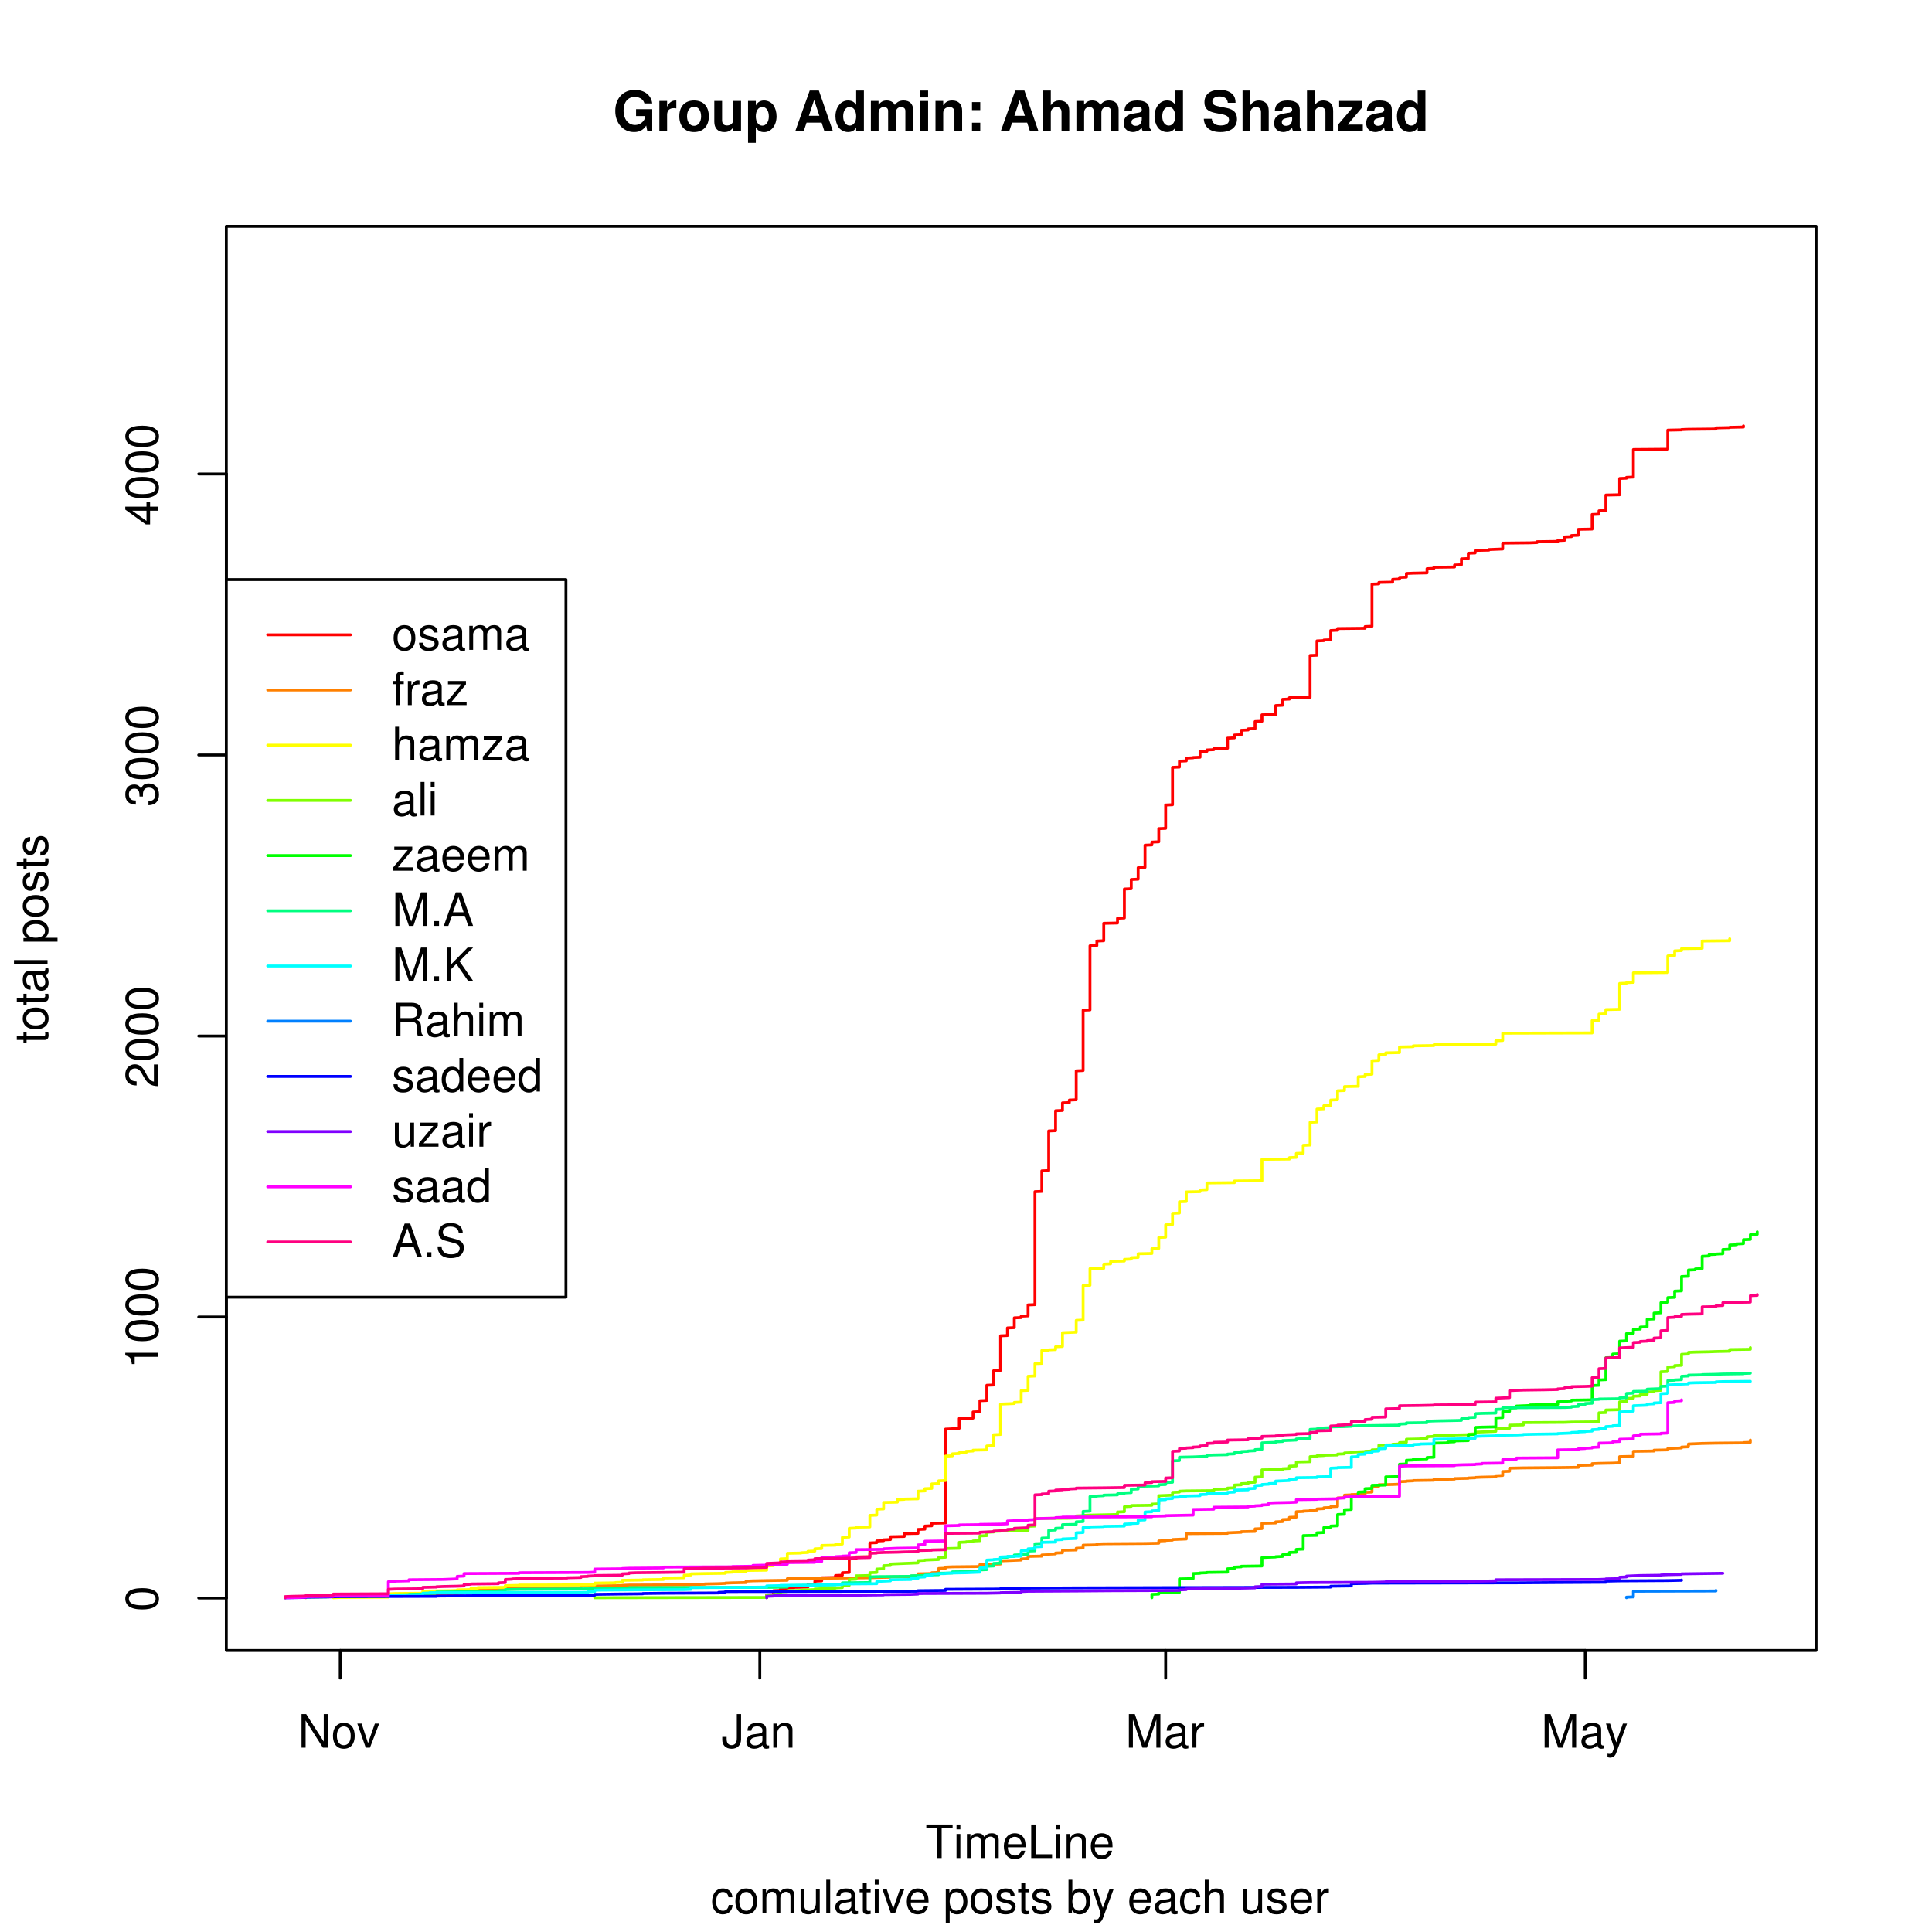 <?xml version="1.0" encoding="UTF-8"?>
<svg xmlns="http://www.w3.org/2000/svg" xmlns:xlink="http://www.w3.org/1999/xlink" width="504pt" height="504pt" viewBox="0 0 504 504" version="1.1">
<defs>
<g>
<symbol overflow="visible" id="glyph0-0">
<path style="stroke:none;" d=""/>
</symbol>
<symbol overflow="visible" id="glyph0-1">
<path style="stroke:none;" d="M 7.75 -8.75 L 6.703 -8.75 L 6.703 -1.594 L 2.125 -8.75 L 0.906 -8.75 L 0.906 0 L 1.969 0 L 1.969 -7.094 L 6.484 0 L 7.75 0 Z M 7.75 -8.75 "/>
</symbol>
<symbol overflow="visible" id="glyph0-2">
<path style="stroke:none;" d="M 3.266 -6.469 C 1.5 -6.469 0.438 -5.203 0.438 -3.094 C 0.438 -0.984 1.484 0.281 3.281 0.281 C 5.047 0.281 6.125 -0.984 6.125 -3.047 C 6.125 -5.219 5.078 -6.469 3.266 -6.469 Z M 3.281 -5.547 C 4.406 -5.547 5.078 -4.625 5.078 -3.062 C 5.078 -1.578 4.375 -0.641 3.281 -0.641 C 2.156 -0.641 1.469 -1.578 1.469 -3.094 C 1.469 -4.609 2.156 -5.547 3.281 -5.547 Z M 3.281 -5.547 "/>
</symbol>
<symbol overflow="visible" id="glyph0-3">
<path style="stroke:none;" d="M 3.422 0 L 5.828 -6.281 L 4.703 -6.281 L 2.922 -1.188 L 1.25 -6.281 L 0.125 -6.281 L 2.328 0 Z M 3.422 0 "/>
</symbol>
<symbol overflow="visible" id="glyph0-4">
<path style="stroke:none;" d="M 4 -8.75 L 4 -2.594 C 4 -1.891 3.922 -1.5 3.719 -1.203 C 3.5 -0.859 3.094 -0.656 2.656 -0.656 C 1.812 -0.656 1.344 -1.219 1.344 -2.25 L 1.344 -2.812 L 0.203 -2.812 L 0.203 -2.047 C 0.203 -0.625 1.141 0.281 2.641 0.281 C 4.156 0.281 5.109 -0.672 5.109 -2.188 L 5.109 -8.75 Z M 4 -8.75 "/>
</symbol>
<symbol overflow="visible" id="glyph0-5">
<path style="stroke:none;" d="M 6.422 -0.594 C 6.312 -0.562 6.266 -0.562 6.203 -0.562 C 5.859 -0.562 5.656 -0.75 5.656 -1.062 L 5.656 -4.75 C 5.656 -5.875 4.844 -6.469 3.297 -6.469 C 2.391 -6.469 1.625 -6.203 1.219 -5.734 C 0.922 -5.406 0.797 -5.047 0.781 -4.422 L 1.781 -4.422 C 1.875 -5.203 2.328 -5.547 3.266 -5.547 C 4.156 -5.547 4.672 -5.203 4.672 -4.609 L 4.672 -4.344 C 4.672 -3.922 4.422 -3.75 3.625 -3.641 C 2.203 -3.469 1.984 -3.422 1.609 -3.266 C 0.875 -2.969 0.5 -2.406 0.5 -1.578 C 0.5 -0.438 1.297 0.281 2.562 0.281 C 3.359 0.281 4 0 4.703 -0.641 C 4.781 -0.016 5.094 0.281 5.734 0.281 C 5.938 0.281 6.094 0.25 6.422 0.172 Z M 4.672 -1.984 C 4.672 -1.641 4.578 -1.438 4.266 -1.156 C 3.859 -0.797 3.375 -0.594 2.781 -0.594 C 2 -0.594 1.547 -0.969 1.547 -1.609 C 1.547 -2.266 1.984 -2.609 3.062 -2.766 C 4.109 -2.906 4.328 -2.953 4.672 -3.109 Z M 4.672 -1.984 "/>
</symbol>
<symbol overflow="visible" id="glyph0-6">
<path style="stroke:none;" d="M 0.844 -6.281 L 0.844 0 L 1.844 0 L 1.844 -3.469 C 1.844 -4.75 2.516 -5.594 3.547 -5.594 C 4.344 -5.594 4.844 -5.109 4.844 -4.359 L 4.844 0 L 5.844 0 L 5.844 -4.75 C 5.844 -5.797 5.062 -6.469 3.859 -6.469 C 2.922 -6.469 2.312 -6.109 1.766 -5.234 L 1.766 -6.281 Z M 0.844 -6.281 "/>
</symbol>
<symbol overflow="visible" id="glyph0-7">
<path style="stroke:none;" d="M 5.609 0 L 8.078 -7.328 L 8.078 0 L 9.125 0 L 9.125 -8.75 L 7.578 -8.75 L 5.047 -1.125 L 2.453 -8.75 L 0.906 -8.75 L 0.906 0 L 1.953 0 L 1.953 -7.328 L 4.438 0 Z M 5.609 0 "/>
</symbol>
<symbol overflow="visible" id="glyph0-8">
<path style="stroke:none;" d="M 0.828 -6.281 L 0.828 0 L 1.844 0 L 1.844 -3.266 C 1.844 -4.156 2.062 -4.75 2.547 -5.094 C 2.859 -5.328 3.156 -5.406 3.859 -5.406 L 3.859 -6.438 C 3.688 -6.453 3.594 -6.469 3.469 -6.469 C 2.812 -6.469 2.328 -6.078 1.75 -5.141 L 1.75 -6.281 Z M 0.828 -6.281 "/>
</symbol>
<symbol overflow="visible" id="glyph0-9">
<path style="stroke:none;" d="M 4.656 -6.281 L 2.922 -1.391 L 1.312 -6.281 L 0.234 -6.281 L 2.359 0.031 L 1.984 1.016 C 1.828 1.469 1.594 1.625 1.172 1.625 C 1.031 1.625 0.859 1.609 0.641 1.562 L 0.641 2.453 C 0.859 2.562 1.062 2.609 1.312 2.609 C 1.641 2.609 1.984 2.516 2.25 2.312 C 2.562 2.094 2.75 1.828 2.938 1.312 L 5.734 -6.281 Z M 4.656 -6.281 "/>
</symbol>
<symbol overflow="visible" id="glyph0-10">
<path style="stroke:none;" d="M 5.656 -4.172 C 5.609 -4.781 5.469 -5.188 5.234 -5.531 C 4.797 -6.125 4.047 -6.469 3.172 -6.469 C 1.469 -6.469 0.375 -5.125 0.375 -3.031 C 0.375 -1.016 1.453 0.281 3.156 0.281 C 4.656 0.281 5.609 -0.625 5.719 -2.156 L 4.719 -2.156 C 4.547 -1.156 4.031 -0.641 3.188 -0.641 C 2.078 -0.641 1.422 -1.547 1.422 -3.031 C 1.422 -4.609 2.062 -5.547 3.156 -5.547 C 4 -5.547 4.531 -5.047 4.641 -4.172 Z M 5.656 -4.172 "/>
</symbol>
<symbol overflow="visible" id="glyph0-11">
<path style="stroke:none;" d="M 0.844 -6.281 L 0.844 0 L 1.844 0 L 1.844 -3.953 C 1.844 -4.859 2.516 -5.594 3.328 -5.594 C 4.062 -5.594 4.484 -5.141 4.484 -4.328 L 4.484 0 L 5.5 0 L 5.5 -3.953 C 5.5 -4.859 6.156 -5.594 6.969 -5.594 C 7.703 -5.594 8.141 -5.125 8.141 -4.328 L 8.141 0 L 9.141 0 L 9.141 -4.719 C 9.141 -5.844 8.5 -6.469 7.312 -6.469 C 6.484 -6.469 5.969 -6.219 5.391 -5.516 C 5.016 -6.188 4.516 -6.469 3.703 -6.469 C 2.859 -6.469 2.297 -6.156 1.766 -5.406 L 1.766 -6.281 Z M 0.844 -6.281 "/>
</symbol>
<symbol overflow="visible" id="glyph0-12">
<path style="stroke:none;" d="M 5.781 0 L 5.781 -6.281 L 4.781 -6.281 L 4.781 -2.719 C 4.781 -1.438 4.109 -0.594 3.078 -0.594 C 2.281 -0.594 1.781 -1.078 1.781 -1.844 L 1.781 -6.281 L 0.781 -6.281 L 0.781 -1.438 C 0.781 -0.391 1.562 0.281 2.781 0.281 C 3.703 0.281 4.297 -0.047 4.891 -0.875 L 4.891 0 Z M 5.781 0 "/>
</symbol>
<symbol overflow="visible" id="glyph0-13">
<path style="stroke:none;" d="M 1.828 -8.75 L 0.812 -8.75 L 0.812 0 L 1.828 0 Z M 1.828 -8.75 "/>
</symbol>
<symbol overflow="visible" id="glyph0-14">
<path style="stroke:none;" d="M 3.047 -6.281 L 2.016 -6.281 L 2.016 -8.016 L 1.016 -8.016 L 1.016 -6.281 L 0.172 -6.281 L 0.172 -5.469 L 1.016 -5.469 L 1.016 -0.719 C 1.016 -0.078 1.453 0.281 2.234 0.281 C 2.469 0.281 2.719 0.25 3.047 0.188 L 3.047 -0.641 C 2.922 -0.609 2.766 -0.594 2.562 -0.594 C 2.141 -0.594 2.016 -0.719 2.016 -1.156 L 2.016 -5.469 L 3.047 -5.469 Z M 3.047 -6.281 "/>
</symbol>
<symbol overflow="visible" id="glyph0-15">
<path style="stroke:none;" d="M 1.797 -6.281 L 0.797 -6.281 L 0.797 0 L 1.797 0 Z M 1.797 -8.75 L 0.797 -8.75 L 0.797 -7.484 L 1.797 -7.484 Z M 1.797 -8.75 "/>
</symbol>
<symbol overflow="visible" id="glyph0-16">
<path style="stroke:none;" d="M 6.156 -2.812 C 6.156 -3.766 6.078 -4.344 5.906 -4.812 C 5.5 -5.844 4.531 -6.469 3.359 -6.469 C 1.609 -6.469 0.484 -5.125 0.484 -3.062 C 0.484 -1 1.578 0.281 3.344 0.281 C 4.781 0.281 5.766 -0.547 6.031 -1.906 L 5.016 -1.906 C 4.734 -1.078 4.172 -0.641 3.375 -0.641 C 2.734 -0.641 2.203 -0.938 1.859 -1.469 C 1.625 -1.828 1.531 -2.188 1.531 -2.812 Z M 1.547 -3.625 C 1.625 -4.781 2.344 -5.547 3.344 -5.547 C 4.328 -5.547 5.094 -4.734 5.094 -3.703 C 5.094 -3.672 5.094 -3.641 5.078 -3.625 Z M 1.547 -3.625 "/>
</symbol>
<symbol overflow="visible" id="glyph0-17">
<path style="stroke:none;" d=""/>
</symbol>
<symbol overflow="visible" id="glyph0-18">
<path style="stroke:none;" d="M 0.641 2.609 L 1.656 2.609 L 1.656 -0.656 C 2.188 -0.016 2.766 0.281 3.594 0.281 C 5.203 0.281 6.281 -1.031 6.281 -3.031 C 6.281 -5.141 5.25 -6.469 3.578 -6.469 C 2.719 -6.469 2.047 -6.078 1.578 -5.344 L 1.578 -6.281 L 0.641 -6.281 Z M 3.406 -5.531 C 4.516 -5.531 5.234 -4.562 5.234 -3.062 C 5.234 -1.625 4.5 -0.656 3.406 -0.656 C 2.359 -0.656 1.656 -1.625 1.656 -3.094 C 1.656 -4.578 2.359 -5.531 3.406 -5.531 Z M 3.406 -5.531 "/>
</symbol>
<symbol overflow="visible" id="glyph0-19">
<path style="stroke:none;" d="M 5.25 -4.531 C 5.25 -5.766 4.422 -6.469 2.969 -6.469 C 1.516 -6.469 0.562 -5.719 0.562 -4.547 C 0.562 -3.562 1.062 -3.094 2.562 -2.734 L 3.484 -2.516 C 4.188 -2.344 4.469 -2.094 4.469 -1.625 C 4.469 -1.047 3.875 -0.641 3 -0.641 C 2.453 -0.641 2 -0.797 1.75 -1.062 C 1.594 -1.25 1.531 -1.422 1.469 -1.875 L 0.406 -1.875 C 0.453 -0.422 1.266 0.281 2.922 0.281 C 4.5 0.281 5.516 -0.5 5.516 -1.719 C 5.516 -2.656 4.984 -3.172 3.734 -3.469 L 2.766 -3.703 C 1.953 -3.891 1.609 -4.156 1.609 -4.594 C 1.609 -5.172 2.125 -5.547 2.938 -5.547 C 3.75 -5.547 4.172 -5.203 4.203 -4.531 Z M 5.25 -4.531 "/>
</symbol>
<symbol overflow="visible" id="glyph0-20">
<path style="stroke:none;" d="M 0.641 -8.75 L 0.641 0 L 1.547 0 L 1.547 -0.797 C 2.031 -0.078 2.656 0.281 3.547 0.281 C 5.203 0.281 6.281 -1.078 6.281 -3.172 C 6.281 -5.203 5.25 -6.469 3.594 -6.469 C 2.719 -6.469 2.109 -6.141 1.641 -5.438 L 1.641 -8.75 Z M 3.391 -5.531 C 4.516 -5.531 5.234 -4.562 5.234 -3.062 C 5.234 -1.625 4.484 -0.656 3.391 -0.656 C 2.344 -0.656 1.641 -1.625 1.641 -3.094 C 1.641 -4.578 2.344 -5.531 3.391 -5.531 Z M 3.391 -5.531 "/>
</symbol>
<symbol overflow="visible" id="glyph0-21">
<path style="stroke:none;" d="M 0.844 -8.75 L 0.844 0 L 1.844 0 L 1.844 -3.469 C 1.844 -4.75 2.516 -5.594 3.547 -5.594 C 3.859 -5.594 4.188 -5.484 4.422 -5.297 C 4.719 -5.094 4.844 -4.797 4.844 -4.359 L 4.844 0 L 5.828 0 L 5.828 -4.75 C 5.828 -5.812 5.078 -6.469 3.859 -6.469 C 2.969 -6.469 2.422 -6.188 1.844 -5.422 L 1.844 -8.75 Z M 0.844 -8.75 "/>
</symbol>
<symbol overflow="visible" id="glyph0-22">
<path style="stroke:none;" d="M 4.25 -7.766 L 7.109 -7.766 L 7.109 -8.75 L 0.25 -8.75 L 0.25 -7.766 L 3.125 -7.766 L 3.125 0 L 4.25 0 Z M 4.25 -7.766 "/>
</symbol>
<symbol overflow="visible" id="glyph0-23">
<path style="stroke:none;" d="M 2.078 -8.75 L 0.953 -8.75 L 0.953 0 L 6.391 0 L 6.391 -0.984 L 2.078 -0.984 Z M 2.078 -8.75 "/>
</symbol>
<symbol overflow="visible" id="glyph0-24">
<path style="stroke:none;" d="M 3.094 -6.281 L 2.047 -6.281 L 2.047 -7.266 C 2.047 -7.688 2.297 -7.906 2.75 -7.906 C 2.828 -7.906 2.875 -7.906 3.094 -7.891 L 3.094 -8.719 C 2.875 -8.766 2.734 -8.781 2.531 -8.781 C 1.609 -8.781 1.062 -8.25 1.062 -7.359 L 1.062 -6.281 L 0.219 -6.281 L 0.219 -5.469 L 1.062 -5.469 L 1.062 0 L 2.047 0 L 2.047 -5.469 L 3.094 -5.469 Z M 3.094 -6.281 "/>
</symbol>
<symbol overflow="visible" id="glyph0-25">
<path style="stroke:none;" d="M 5.312 -6.281 L 0.625 -6.281 L 0.625 -5.406 L 4.125 -5.406 L 0.375 -0.906 L 0.375 0 L 5.484 0 L 5.484 -0.875 L 1.578 -0.875 L 5.312 -5.406 Z M 5.312 -6.281 "/>
</symbol>
<symbol overflow="visible" id="glyph0-26">
<path style="stroke:none;" d="M 2.297 -1.25 L 1.047 -1.25 L 1.047 0 L 2.297 0 Z M 2.297 -1.25 "/>
</symbol>
<symbol overflow="visible" id="glyph0-27">
<path style="stroke:none;" d="M 5.688 -2.625 L 6.594 0 L 7.844 0 L 4.766 -8.75 L 3.328 -8.75 L 0.203 0 L 1.391 0 L 2.312 -2.625 Z M 5.375 -3.562 L 2.594 -3.562 L 4.031 -7.547 Z M 5.375 -3.562 "/>
</symbol>
<symbol overflow="visible" id="glyph0-28">
<path style="stroke:none;" d="M 2.062 -3.062 L 3.484 -4.484 L 6.578 0 L 7.891 0 L 4.297 -5.188 L 7.859 -8.75 L 6.422 -8.75 L 2.062 -4.312 L 2.062 -8.75 L 0.953 -8.75 L 0.953 0 L 2.062 0 Z M 2.062 -3.062 "/>
</symbol>
<symbol overflow="visible" id="glyph0-29">
<path style="stroke:none;" d="M 2.234 -3.766 L 5.109 -3.766 C 6.109 -3.766 6.547 -3.281 6.547 -2.203 L 6.547 -1.422 C 6.547 -0.891 6.641 -0.359 6.797 0 L 8.141 0 L 8.141 -0.281 C 7.734 -0.562 7.641 -0.875 7.625 -2.047 C 7.609 -3.484 7.375 -3.906 6.438 -4.312 C 7.422 -4.797 7.812 -5.406 7.812 -6.406 C 7.812 -7.922 6.859 -8.75 5.141 -8.75 L 1.109 -8.75 L 1.109 0 L 2.234 0 Z M 2.234 -4.75 L 2.234 -7.766 L 4.938 -7.766 C 5.562 -7.766 5.922 -7.672 6.188 -7.422 C 6.484 -7.172 6.641 -6.781 6.641 -6.25 C 6.641 -5.219 6.125 -4.75 4.938 -4.75 Z M 2.234 -4.75 "/>
</symbol>
<symbol overflow="visible" id="glyph0-30">
<path style="stroke:none;" d="M 5.938 -8.75 L 4.938 -8.75 L 4.938 -5.5 C 4.531 -6.125 3.859 -6.469 3.016 -6.469 C 1.375 -6.469 0.312 -5.156 0.312 -3.156 C 0.312 -1.031 1.359 0.281 3.047 0.281 C 3.906 0.281 4.516 -0.047 5.047 -0.828 L 5.047 0 L 5.938 0 Z M 3.188 -5.531 C 4.266 -5.531 4.938 -4.578 4.938 -3.078 C 4.938 -1.625 4.25 -0.656 3.188 -0.656 C 2.094 -0.656 1.359 -1.625 1.359 -3.094 C 1.359 -4.562 2.094 -5.531 3.188 -5.531 Z M 3.188 -5.531 "/>
</symbol>
<symbol overflow="visible" id="glyph0-31">
<path style="stroke:none;" d="M 7.156 -6.188 C 7.141 -7.891 5.969 -8.891 3.953 -8.891 C 2.031 -8.891 0.844 -7.906 0.844 -6.328 C 0.844 -5.25 1.406 -4.578 2.562 -4.281 L 4.734 -3.703 C 5.828 -3.422 6.344 -2.969 6.344 -2.297 C 6.344 -1.828 6.078 -1.344 5.719 -1.078 C 5.359 -0.844 4.812 -0.703 4.109 -0.703 C 3.156 -0.703 2.516 -0.938 2.094 -1.438 C 1.766 -1.828 1.625 -2.25 1.625 -2.781 L 0.578 -2.781 C 0.594 -1.984 0.75 -1.453 1.094 -0.969 C 1.688 -0.156 2.703 0.281 4.031 0.281 C 5.078 0.281 5.922 0.031 6.484 -0.391 C 7.078 -0.859 7.453 -1.641 7.453 -2.406 C 7.453 -3.484 6.781 -4.266 5.594 -4.594 L 3.391 -5.188 C 2.344 -5.469 1.953 -5.812 1.953 -6.484 C 1.953 -7.375 2.734 -7.953 3.906 -7.953 C 5.297 -7.953 6.078 -7.312 6.094 -6.188 Z M 7.156 -6.188 "/>
</symbol>
<symbol overflow="visible" id="glyph1-0">
<path style="stroke:none;" d=""/>
</symbol>
<symbol overflow="visible" id="glyph1-1">
<path style="stroke:none;" d="M -8.516 -3.297 C -8.516 -2.516 -8.156 -1.781 -7.578 -1.344 C -6.828 -0.797 -5.688 -0.516 -4.109 -0.516 C -1.25 -0.516 0.281 -1.469 0.281 -3.297 C 0.281 -5.094 -1.25 -6.078 -4.047 -6.078 C -5.703 -6.078 -6.797 -5.812 -7.578 -5.25 C -8.172 -4.812 -8.516 -4.109 -8.516 -3.297 Z M -7.578 -3.297 C -7.578 -4.438 -6.422 -5 -4.141 -5 C -1.734 -5 -0.594 -4.453 -0.594 -3.281 C -0.594 -2.156 -1.781 -1.594 -4.109 -1.594 C -6.438 -1.594 -7.578 -2.156 -7.578 -3.297 Z M -7.578 -3.297 "/>
</symbol>
<symbol overflow="visible" id="glyph1-2">
<path style="stroke:none;" d="M -6.062 -3.109 L 0 -3.109 L 0 -4.156 L -8.516 -4.156 L -8.516 -3.469 C -7.203 -3.094 -7.016 -2.859 -6.812 -1.219 L -6.062 -1.219 Z M -6.062 -3.109 "/>
</symbol>
<symbol overflow="visible" id="glyph1-3">
<path style="stroke:none;" d="M -1.047 -6.078 L -1.047 -1.594 C -1.734 -1.703 -2.188 -2.094 -2.797 -3.125 L -3.438 -4.328 C -4.094 -5.516 -4.969 -6.125 -6.016 -6.125 C -6.719 -6.125 -7.375 -5.844 -7.844 -5.344 C -8.297 -4.844 -8.516 -4.219 -8.516 -3.406 C -8.516 -2.328 -8.125 -1.531 -7.406 -1.062 C -6.953 -0.75 -6.422 -0.625 -5.562 -0.594 L -5.562 -1.656 C -6.125 -1.688 -6.484 -1.766 -6.75 -1.906 C -7.266 -2.188 -7.578 -2.734 -7.578 -3.375 C -7.578 -4.328 -6.906 -5.047 -5.984 -5.047 C -5.312 -5.047 -4.734 -4.656 -4.312 -3.906 L -3.688 -2.797 C -2.672 -1.016 -1.875 -0.5 0 -0.406 L 0 -6.078 Z M -1.047 -6.078 "/>
</symbol>
<symbol overflow="visible" id="glyph1-4">
<path style="stroke:none;" d="M -3.906 -2.656 L -3.906 -3.234 C -3.906 -4.391 -3.391 -4.984 -2.359 -4.984 C -1.297 -4.984 -0.656 -4.328 -0.656 -3.234 C -0.656 -2.078 -1.234 -1.516 -2.469 -1.438 L -2.469 -0.391 C -1.781 -0.438 -1.344 -0.547 -0.953 -0.75 C -0.141 -1.188 0.281 -2.031 0.281 -3.188 C 0.281 -4.938 -0.766 -6.078 -2.375 -6.078 C -3.453 -6.078 -4.062 -5.656 -4.406 -4.625 C -4.719 -5.422 -5.312 -5.812 -6.172 -5.812 C -7.625 -5.812 -8.516 -4.844 -8.516 -3.234 C -8.516 -1.516 -7.578 -0.594 -5.766 -0.562 L -5.766 -1.625 C -6.281 -1.625 -6.562 -1.688 -6.828 -1.812 C -7.297 -2.047 -7.578 -2.578 -7.578 -3.234 C -7.578 -4.172 -7.031 -4.734 -6.125 -4.734 C -5.531 -4.734 -5.172 -4.531 -4.984 -4.062 C -4.859 -3.766 -4.812 -3.391 -4.797 -2.656 Z M -3.906 -2.656 "/>
</symbol>
<symbol overflow="visible" id="glyph1-5">
<path style="stroke:none;" d="M -2.047 -3.922 L 0 -3.922 L 0 -4.984 L -2.047 -4.984 L -2.047 -6.234 L -2.984 -6.234 L -2.984 -4.984 L -8.516 -4.984 L -8.516 -4.203 L -3.156 -0.344 L -2.047 -0.344 Z M -2.984 -3.922 L -2.984 -1.266 L -6.703 -3.922 Z M -2.984 -3.922 "/>
</symbol>
<symbol overflow="visible" id="glyph1-6">
<path style="stroke:none;" d="M -6.281 -3.047 L -6.281 -2.016 L -8.016 -2.016 L -8.016 -1.016 L -6.281 -1.016 L -6.281 -0.172 L -5.469 -0.172 L -5.469 -1.016 L -0.719 -1.016 C -0.078 -1.016 0.281 -1.453 0.281 -2.234 C 0.281 -2.469 0.25 -2.719 0.188 -3.047 L -0.641 -3.047 C -0.609 -2.922 -0.594 -2.766 -0.594 -2.562 C -0.594 -2.141 -0.719 -2.016 -1.156 -2.016 L -5.469 -2.016 L -5.469 -3.047 Z M -6.281 -3.047 "/>
</symbol>
<symbol overflow="visible" id="glyph1-7">
<path style="stroke:none;" d="M -6.469 -3.266 C -6.469 -1.5 -5.203 -0.438 -3.094 -0.438 C -0.984 -0.438 0.281 -1.484 0.281 -3.281 C 0.281 -5.047 -0.984 -6.125 -3.047 -6.125 C -5.219 -6.125 -6.469 -5.078 -6.469 -3.266 Z M -5.547 -3.281 C -5.547 -4.406 -4.625 -5.078 -3.062 -5.078 C -1.578 -5.078 -0.641 -4.375 -0.641 -3.281 C -0.641 -2.156 -1.578 -1.469 -3.094 -1.469 C -4.609 -1.469 -5.547 -2.156 -5.547 -3.281 Z M -5.547 -3.281 "/>
</symbol>
<symbol overflow="visible" id="glyph1-8">
<path style="stroke:none;" d="M -0.594 -6.422 C -0.562 -6.312 -0.562 -6.266 -0.562 -6.203 C -0.562 -5.859 -0.75 -5.656 -1.062 -5.656 L -4.75 -5.656 C -5.875 -5.656 -6.469 -4.844 -6.469 -3.297 C -6.469 -2.391 -6.203 -1.625 -5.734 -1.219 C -5.406 -0.922 -5.047 -0.797 -4.422 -0.781 L -4.422 -1.781 C -5.203 -1.875 -5.547 -2.328 -5.547 -3.266 C -5.547 -4.156 -5.203 -4.672 -4.609 -4.672 L -4.344 -4.672 C -3.922 -4.672 -3.75 -4.422 -3.641 -3.625 C -3.469 -2.203 -3.422 -1.984 -3.266 -1.609 C -2.969 -0.875 -2.406 -0.5 -1.578 -0.5 C -0.438 -0.5 0.281 -1.297 0.281 -2.562 C 0.281 -3.359 0 -4 -0.641 -4.703 C -0.016 -4.781 0.281 -5.094 0.281 -5.734 C 0.281 -5.938 0.25 -6.094 0.172 -6.422 Z M -1.984 -4.672 C -1.641 -4.672 -1.438 -4.578 -1.156 -4.266 C -0.797 -3.859 -0.594 -3.375 -0.594 -2.781 C -0.594 -2 -0.969 -1.547 -1.609 -1.547 C -2.266 -1.547 -2.609 -1.984 -2.766 -3.062 C -2.906 -4.109 -2.953 -4.328 -3.109 -4.672 Z M -1.984 -4.672 "/>
</symbol>
<symbol overflow="visible" id="glyph1-9">
<path style="stroke:none;" d="M -8.75 -1.828 L -8.75 -0.812 L 0 -0.812 L 0 -1.828 Z M -8.75 -1.828 "/>
</symbol>
<symbol overflow="visible" id="glyph1-10">
<path style="stroke:none;" d=""/>
</symbol>
<symbol overflow="visible" id="glyph1-11">
<path style="stroke:none;" d="M 2.609 -0.641 L 2.609 -1.656 L -0.656 -1.656 C -0.016 -2.188 0.281 -2.766 0.281 -3.594 C 0.281 -5.203 -1.031 -6.281 -3.031 -6.281 C -5.141 -6.281 -6.469 -5.25 -6.469 -3.578 C -6.469 -2.719 -6.078 -2.047 -5.344 -1.578 L -6.281 -1.578 L -6.281 -0.641 Z M -5.531 -3.406 C -5.531 -4.516 -4.562 -5.234 -3.062 -5.234 C -1.625 -5.234 -0.656 -4.5 -0.656 -3.406 C -0.656 -2.359 -1.625 -1.656 -3.094 -1.656 C -4.578 -1.656 -5.531 -2.359 -5.531 -3.406 Z M -5.531 -3.406 "/>
</symbol>
<symbol overflow="visible" id="glyph1-12">
<path style="stroke:none;" d="M -4.531 -5.25 C -5.766 -5.25 -6.469 -4.422 -6.469 -2.969 C -6.469 -1.516 -5.719 -0.562 -4.547 -0.562 C -3.562 -0.562 -3.094 -1.062 -2.734 -2.562 L -2.516 -3.484 C -2.344 -4.188 -2.094 -4.469 -1.625 -4.469 C -1.047 -4.469 -0.641 -3.875 -0.641 -3 C -0.641 -2.453 -0.797 -2 -1.062 -1.75 C -1.25 -1.594 -1.422 -1.531 -1.875 -1.469 L -1.875 -0.406 C -0.422 -0.453 0.281 -1.266 0.281 -2.922 C 0.281 -4.5 -0.5 -5.516 -1.719 -5.516 C -2.656 -5.516 -3.172 -4.984 -3.469 -3.734 L -3.703 -2.766 C -3.891 -1.953 -4.156 -1.609 -4.594 -1.609 C -5.172 -1.609 -5.547 -2.125 -5.547 -2.938 C -5.547 -3.75 -5.203 -4.172 -4.531 -4.203 Z M -4.531 -5.25 "/>
</symbol>
<symbol overflow="visible" id="glyph2-0">
<path style="stroke:none;" d=""/>
</symbol>
<symbol overflow="visible" id="glyph2-1">
<path style="stroke:none;" d="M 10.25 -5.641 L 6.031 -5.641 L 6.031 -3.844 L 8.422 -3.844 C 8.375 -3.25 8.219 -2.891 7.906 -2.516 C 7.391 -1.891 6.594 -1.516 5.766 -1.516 C 4.016 -1.516 2.766 -3.047 2.766 -5.203 C 2.766 -7.469 3.875 -8.828 5.703 -8.828 C 6.453 -8.828 7.094 -8.609 7.562 -8.203 C 7.859 -7.938 8.031 -7.688 8.219 -7.141 L 10.25 -7.141 C 9.984 -9.312 8.219 -10.672 5.688 -10.672 C 2.672 -10.672 0.609 -8.438 0.609 -5.172 C 0.609 -1.984 2.672 0.328 5.516 0.328 C 6.922 0.328 7.875 -0.172 8.688 -1.359 L 8.953 0.031 L 10.25 0.031 Z M 10.25 -5.641 "/>
</symbol>
<symbol overflow="visible" id="glyph2-2">
<path style="stroke:none;" d="M 0.906 -7.781 L 0.906 0 L 2.922 0 L 2.922 -4.141 C 2.922 -5.312 3.516 -5.906 4.703 -5.906 C 4.906 -5.906 5.062 -5.891 5.328 -5.844 L 5.328 -7.891 C 5.219 -7.906 5.141 -7.906 5.078 -7.906 C 4.156 -7.906 3.359 -7.297 2.922 -6.25 L 2.922 -7.781 Z M 0.906 -7.781 "/>
</symbol>
<symbol overflow="visible" id="glyph2-3">
<path style="stroke:none;" d="M 4.344 -7.906 C 1.953 -7.906 0.5 -6.344 0.5 -3.781 C 0.5 -1.219 1.953 0.328 4.344 0.328 C 6.719 0.328 8.203 -1.234 8.203 -3.734 C 8.203 -6.375 6.766 -7.906 4.344 -7.906 Z M 4.344 -6.281 C 5.453 -6.281 6.188 -5.281 6.188 -3.766 C 6.188 -2.312 5.438 -1.297 4.344 -1.297 C 3.25 -1.297 2.516 -2.312 2.516 -3.781 C 2.516 -5.266 3.25 -6.281 4.344 -6.281 Z M 4.344 -6.281 "/>
</symbol>
<symbol overflow="visible" id="glyph2-4">
<path style="stroke:none;" d="M 7.797 0 L 7.797 -7.781 L 5.781 -7.781 L 5.781 -2.906 C 5.781 -1.984 5.125 -1.391 4.156 -1.391 C 3.281 -1.391 2.859 -1.844 2.859 -2.781 L 2.859 -7.781 L 0.828 -7.781 L 0.828 -2.359 C 0.828 -0.641 1.781 0.328 3.438 0.328 C 4.5 0.328 5.203 -0.062 5.781 -0.922 L 5.781 0 Z M 7.797 0 "/>
</symbol>
<symbol overflow="visible" id="glyph2-5">
<path style="stroke:none;" d="M 2.859 -7.781 L 0.828 -7.781 L 0.828 3.141 L 2.859 3.141 L 2.859 -0.922 C 3.344 -0.062 4.031 0.344 5.016 0.344 C 6.891 0.344 8.266 -1.406 8.266 -3.781 C 8.266 -4.875 7.953 -5.969 7.438 -6.688 C 6.922 -7.422 5.953 -7.906 5.016 -7.906 C 4.031 -7.906 3.344 -7.484 2.859 -6.625 Z M 4.547 -6.219 C 5.578 -6.219 6.25 -5.234 6.25 -3.75 C 6.25 -2.328 5.547 -1.344 4.547 -1.344 C 3.547 -1.344 2.859 -2.312 2.859 -3.781 C 2.859 -5.234 3.547 -6.219 4.547 -6.219 Z M 4.547 -6.219 "/>
</symbol>
<symbol overflow="visible" id="glyph2-6">
<path style="stroke:none;" d=""/>
</symbol>
<symbol overflow="visible" id="glyph2-7">
<path style="stroke:none;" d="M 7.219 -2.125 L 7.906 0 L 10.125 0 L 6.5 -10.5 L 4.109 -10.5 L 0.375 0 L 2.578 0 L 3.281 -2.125 Z M 6.625 -3.922 L 3.891 -3.922 L 5.266 -8.031 Z M 6.625 -3.922 "/>
</symbol>
<symbol overflow="visible" id="glyph2-8">
<path style="stroke:none;" d="M 5.828 0 L 7.844 0 L 7.844 -10.5 L 5.828 -10.5 L 5.828 -6.766 C 5.328 -7.547 4.656 -7.906 3.688 -7.906 C 1.828 -7.906 0.422 -6.125 0.422 -3.781 C 0.422 -2.719 0.734 -1.656 1.25 -0.906 C 1.781 -0.156 2.734 0.328 3.688 0.328 C 4.656 0.328 5.328 -0.031 5.828 -0.797 Z M 4.141 -6.219 C 5.156 -6.219 5.828 -5.234 5.828 -3.75 C 5.828 -2.328 5.141 -1.359 4.141 -1.359 C 3.125 -1.359 2.438 -2.344 2.438 -3.781 C 2.438 -5.219 3.125 -6.219 4.141 -6.219 Z M 4.141 -6.219 "/>
</symbol>
<symbol overflow="visible" id="glyph2-9">
<path style="stroke:none;" d="M 0.859 -7.781 L 0.859 0 L 2.875 0 L 2.875 -4.672 C 2.875 -5.625 3.406 -6.188 4.266 -6.188 C 4.938 -6.188 5.359 -5.812 5.359 -5.188 L 5.359 0 L 7.375 0 L 7.375 -4.672 C 7.375 -5.625 7.891 -6.188 8.766 -6.188 C 9.438 -6.188 9.859 -5.812 9.859 -5.188 L 9.859 0 L 11.875 0 L 11.875 -5.5 C 11.875 -7.016 10.953 -7.906 9.391 -7.906 C 8.406 -7.906 7.719 -7.562 7.109 -6.75 C 6.734 -7.484 5.969 -7.906 5 -7.906 C 4.109 -7.906 3.531 -7.609 2.859 -6.812 L 2.859 -7.781 Z M 0.859 -7.781 "/>
</symbol>
<symbol overflow="visible" id="glyph2-10">
<path style="stroke:none;" d="M 2.984 -7.781 L 0.969 -7.781 L 0.969 0 L 2.984 0 Z M 2.984 -10.5 L 0.969 -10.5 L 0.969 -8.703 L 2.984 -8.703 Z M 2.984 -10.5 "/>
</symbol>
<symbol overflow="visible" id="glyph2-11">
<path style="stroke:none;" d="M 0.906 -7.781 L 0.906 0 L 2.922 0 L 2.922 -4.672 C 2.922 -5.594 3.578 -6.188 4.547 -6.188 C 5.422 -6.188 5.844 -5.719 5.844 -4.797 L 5.844 0 L 7.859 0 L 7.859 -5.219 C 7.859 -6.922 6.922 -7.906 5.266 -7.906 C 4.203 -7.906 3.5 -7.516 2.922 -6.656 L 2.922 -7.781 Z M 0.906 -7.781 "/>
</symbol>
<symbol overflow="visible" id="glyph2-12">
<path style="stroke:none;" d="M 3.781 -2.109 L 1.625 -2.109 L 1.625 0 L 3.781 0 Z M 3.781 -7.484 L 1.625 -7.484 L 1.625 -5.391 L 3.781 -5.391 Z M 3.781 -7.484 "/>
</symbol>
<symbol overflow="visible" id="glyph2-13">
<path style="stroke:none;" d="M 0.969 -10.5 L 0.969 0 L 2.984 0 L 2.984 -4.672 C 2.984 -5.562 3.625 -6.188 4.531 -6.188 C 4.969 -6.188 5.312 -6.031 5.547 -5.719 C 5.719 -5.453 5.781 -5.266 5.781 -4.75 L 5.781 0 L 7.797 0 L 7.797 -5.219 C 7.797 -6.188 7.531 -6.875 7 -7.312 C 6.562 -7.688 5.906 -7.906 5.266 -7.906 C 4.266 -7.906 3.547 -7.5 2.984 -6.656 L 2.984 -10.5 Z M 0.969 -10.5 "/>
</symbol>
<symbol overflow="visible" id="glyph2-14">
<path style="stroke:none;" d="M 7.547 -0.25 C 7.188 -0.578 7.094 -0.797 7.094 -1.203 L 7.094 -5.516 C 7.094 -7.109 6 -7.906 3.906 -7.906 C 1.797 -7.906 0.703 -7.016 0.578 -5.219 L 2.516 -5.219 C 2.625 -6.016 2.953 -6.281 3.953 -6.281 C 4.719 -6.281 5.109 -6.016 5.109 -5.5 C 5.109 -5.25 4.984 -5.016 4.766 -4.891 C 4.5 -4.75 4.5 -4.75 3.5 -4.594 L 2.688 -4.453 C 1.156 -4.188 0.406 -3.406 0.406 -2 C 0.406 -1.344 0.594 -0.797 0.953 -0.406 C 1.391 0.062 2.078 0.328 2.766 0.328 C 3.625 0.328 4.422 -0.047 5.125 -0.781 C 5.125 -0.375 5.172 -0.234 5.359 0 L 7.547 0 Z M 5.109 -3.125 C 5.109 -1.953 4.531 -1.297 3.516 -1.297 C 2.844 -1.297 2.422 -1.656 2.422 -2.234 C 2.422 -2.844 2.734 -3.125 3.578 -3.297 L 4.266 -3.422 C 4.797 -3.531 4.891 -3.562 5.109 -3.672 Z M 5.109 -3.125 "/>
</symbol>
<symbol overflow="visible" id="glyph2-15">
<path style="stroke:none;" d="M 8.75 -7.297 C 8.75 -8.266 8.531 -8.906 8.016 -9.484 C 7.297 -10.25 6.141 -10.672 4.625 -10.672 C 2.109 -10.672 0.641 -9.5 0.641 -7.453 C 0.641 -5.812 1.469 -5.031 3.594 -4.625 L 5.078 -4.344 C 6.516 -4.062 7.047 -3.656 7.047 -2.812 C 7.047 -1.938 6.234 -1.391 4.922 -1.391 C 3.453 -1.391 2.641 -2.016 2.562 -3.141 L 0.469 -3.141 C 0.594 -0.891 2.125 0.328 4.812 0.328 C 7.516 0.328 9.125 -0.938 9.125 -3.062 C 9.125 -4.719 8.281 -5.594 6.344 -5.969 L 4.703 -6.281 C 3.156 -6.578 2.703 -6.891 2.703 -7.656 C 2.703 -8.438 3.422 -8.953 4.531 -8.953 C 5.891 -8.953 6.656 -8.375 6.734 -7.297 Z M 8.75 -7.297 "/>
</symbol>
<symbol overflow="visible" id="glyph2-16">
<path style="stroke:none;" d="M 6.609 -7.781 L 0.562 -7.781 L 0.562 -6.156 L 4.156 -6.156 L 0.297 -1.625 L 0.297 0 L 6.734 0 L 6.734 -1.625 L 2.797 -1.625 L 6.609 -6.156 Z M 6.609 -7.781 "/>
</symbol>
</g>
<clipPath id="clip1">
  <path d="M 59.039 151 L 148 151 L 148 339 L 59.039 339 Z M 59.039 151 "/>
</clipPath>
<clipPath id="clip2">
  <path d="M 59.039 150 L 149 150 L 149 339 L 59.039 339 Z M 59.039 150 "/>
</clipPath>
</defs>
<g id="surface940">
<rect x="0" y="0" width="504" height="504" style="fill:rgb(100%,100%,100%);fill-opacity:1;stroke:none;"/>
<path style="fill:none;stroke-width:0.75;stroke-linecap:round;stroke-linejoin:round;stroke:rgb(0%,0%,0%);stroke-opacity:1;stroke-miterlimit:10;" d="M 88.754 430.559 L 413.539 430.559 "/>
<path style="fill:none;stroke-width:0.75;stroke-linecap:round;stroke-linejoin:round;stroke:rgb(0%,0%,0%);stroke-opacity:1;stroke-miterlimit:10;" d="M 88.754 430.559 L 88.754 437.762 "/>
<path style="fill:none;stroke-width:0.75;stroke-linecap:round;stroke-linejoin:round;stroke:rgb(0%,0%,0%);stroke-opacity:1;stroke-miterlimit:10;" d="M 198.215 430.559 L 198.215 437.762 "/>
<path style="fill:none;stroke-width:0.75;stroke-linecap:round;stroke-linejoin:round;stroke:rgb(0%,0%,0%);stroke-opacity:1;stroke-miterlimit:10;" d="M 304.082 430.559 L 304.082 437.762 "/>
<path style="fill:none;stroke-width:0.75;stroke-linecap:round;stroke-linejoin:round;stroke:rgb(0%,0%,0%);stroke-opacity:1;stroke-miterlimit:10;" d="M 413.539 430.559 L 413.539 437.762 "/>
<g style="fill:rgb(0%,0%,0%);fill-opacity:1;">
  <use xlink:href="#glyph0-1" x="77.754" y="455.916"/>
  <use xlink:href="#glyph0-2" x="86.418" y="455.916"/>
  <use xlink:href="#glyph0-3" x="93.09" y="455.916"/>
</g>
<g style="fill:rgb(0%,0%,0%);fill-opacity:1;">
  <use xlink:href="#glyph0-4" x="188.215" y="455.916"/>
  <use xlink:href="#glyph0-5" x="194.215" y="455.916"/>
  <use xlink:href="#glyph0-6" x="200.887" y="455.916"/>
</g>
<g style="fill:rgb(0%,0%,0%);fill-opacity:1;">
  <use xlink:href="#glyph0-7" x="293.582" y="455.916"/>
  <use xlink:href="#glyph0-5" x="303.578" y="455.916"/>
  <use xlink:href="#glyph0-8" x="310.25" y="455.916"/>
</g>
<g style="fill:rgb(0%,0%,0%);fill-opacity:1;">
  <use xlink:href="#glyph0-7" x="402.039" y="455.916"/>
  <use xlink:href="#glyph0-5" x="412.035" y="455.916"/>
  <use xlink:href="#glyph0-9" x="418.707" y="455.916"/>
</g>
<path style="fill:none;stroke-width:0.75;stroke-linecap:round;stroke-linejoin:round;stroke:rgb(0%,0%,0%);stroke-opacity:1;stroke-miterlimit:10;" d="M 59.039 416.875 L 59.039 123.648 "/>
<path style="fill:none;stroke-width:0.75;stroke-linecap:round;stroke-linejoin:round;stroke:rgb(0%,0%,0%);stroke-opacity:1;stroke-miterlimit:10;" d="M 59.039 416.875 L 51.84 416.875 "/>
<path style="fill:none;stroke-width:0.75;stroke-linecap:round;stroke-linejoin:round;stroke:rgb(0%,0%,0%);stroke-opacity:1;stroke-miterlimit:10;" d="M 59.039 343.566 L 51.84 343.566 "/>
<path style="fill:none;stroke-width:0.75;stroke-linecap:round;stroke-linejoin:round;stroke:rgb(0%,0%,0%);stroke-opacity:1;stroke-miterlimit:10;" d="M 59.039 270.262 L 51.84 270.262 "/>
<path style="fill:none;stroke-width:0.75;stroke-linecap:round;stroke-linejoin:round;stroke:rgb(0%,0%,0%);stroke-opacity:1;stroke-miterlimit:10;" d="M 59.039 196.957 L 51.84 196.957 "/>
<path style="fill:none;stroke-width:0.75;stroke-linecap:round;stroke-linejoin:round;stroke:rgb(0%,0%,0%);stroke-opacity:1;stroke-miterlimit:10;" d="M 59.039 123.648 L 51.84 123.648 "/>
<g style="fill:rgb(0%,0%,0%);fill-opacity:1;">
  <use xlink:href="#glyph1-1" x="41.197" y="420.375"/>
</g>
<g style="fill:rgb(0%,0%,0%);fill-opacity:1;">
  <use xlink:href="#glyph1-2" x="41.197" y="357.066"/>
  <use xlink:href="#glyph1-1" x="41.197" y="350.395"/>
  <use xlink:href="#glyph1-1" x="41.197" y="343.723"/>
  <use xlink:href="#glyph1-1" x="41.197" y="337.051"/>
</g>
<g style="fill:rgb(0%,0%,0%);fill-opacity:1;">
  <use xlink:href="#glyph1-3" x="41.197" y="283.762"/>
  <use xlink:href="#glyph1-1" x="41.197" y="277.09"/>
  <use xlink:href="#glyph1-1" x="41.197" y="270.418"/>
  <use xlink:href="#glyph1-1" x="41.197" y="263.746"/>
</g>
<g style="fill:rgb(0%,0%,0%);fill-opacity:1;">
  <use xlink:href="#glyph1-4" x="41.197" y="210.457"/>
  <use xlink:href="#glyph1-1" x="41.197" y="203.785"/>
  <use xlink:href="#glyph1-1" x="41.197" y="197.113"/>
  <use xlink:href="#glyph1-1" x="41.197" y="190.441"/>
</g>
<g style="fill:rgb(0%,0%,0%);fill-opacity:1;">
  <use xlink:href="#glyph1-5" x="41.197" y="137.148"/>
  <use xlink:href="#glyph1-1" x="41.197" y="130.477"/>
  <use xlink:href="#glyph1-1" x="41.197" y="123.805"/>
  <use xlink:href="#glyph1-1" x="41.197" y="117.133"/>
</g>
<path style="fill:none;stroke-width:0.75;stroke-linecap:round;stroke-linejoin:round;stroke:rgb(0%,0%,0%);stroke-opacity:1;stroke-miterlimit:10;" d="M 59.039 430.559 L 473.762 430.559 L 473.762 59.039 L 59.039 59.039 L 59.039 430.559 "/>
<g style="fill:rgb(0%,0%,0%);fill-opacity:1;">
  <use xlink:href="#glyph2-1" x="159.898" y="34.116"/>
  <use xlink:href="#glyph2-2" x="171.106" y="34.116"/>
  <use xlink:href="#glyph2-3" x="176.711" y="34.116"/>
  <use xlink:href="#glyph2-4" x="185.513" y="34.116"/>
  <use xlink:href="#glyph2-5" x="194.314" y="34.116"/>
  <use xlink:href="#glyph2-6" x="203.116" y="34.116"/>
  <use xlink:href="#glyph2-7" x="207.121" y="34.116"/>
  <use xlink:href="#glyph2-8" x="217.522" y="34.116"/>
  <use xlink:href="#glyph2-9" x="226.324" y="34.116"/>
  <use xlink:href="#glyph2-10" x="239.131" y="34.116"/>
  <use xlink:href="#glyph2-11" x="243.136" y="34.116"/>
  <use xlink:href="#glyph2-12" x="251.938" y="34.116"/>
  <use xlink:href="#glyph2-6" x="256.734" y="34.116"/>
  <use xlink:href="#glyph2-7" x="260.739" y="34.116"/>
  <use xlink:href="#glyph2-13" x="271.141" y="34.116"/>
  <use xlink:href="#glyph2-9" x="279.942" y="34.116"/>
  <use xlink:href="#glyph2-14" x="292.749" y="34.116"/>
  <use xlink:href="#glyph2-8" x="300.759" y="34.116"/>
  <use xlink:href="#glyph2-6" x="309.561" y="34.116"/>
  <use xlink:href="#glyph2-15" x="313.565" y="34.116"/>
  <use xlink:href="#glyph2-13" x="323.175" y="34.116"/>
  <use xlink:href="#glyph2-14" x="331.977" y="34.116"/>
  <use xlink:href="#glyph2-13" x="339.986" y="34.116"/>
  <use xlink:href="#glyph2-16" x="348.788" y="34.116"/>
  <use xlink:href="#glyph2-14" x="355.991" y="34.116"/>
  <use xlink:href="#glyph2-8" x="364.001" y="34.116"/>
</g>
<g style="fill:rgb(0%,0%,0%);fill-opacity:1;">
  <use xlink:href="#glyph0-10" x="185.398" y="499.115"/>
  <use xlink:href="#glyph0-2" x="191.398" y="499.115"/>
  <use xlink:href="#glyph0-11" x="198.07" y="499.115"/>
  <use xlink:href="#glyph0-12" x="208.066" y="499.115"/>
  <use xlink:href="#glyph0-13" x="214.738" y="499.115"/>
  <use xlink:href="#glyph0-5" x="217.402" y="499.115"/>
  <use xlink:href="#glyph0-14" x="224.074" y="499.115"/>
  <use xlink:href="#glyph0-15" x="227.41" y="499.115"/>
  <use xlink:href="#glyph0-3" x="230.074" y="499.115"/>
  <use xlink:href="#glyph0-16" x="236.074" y="499.115"/>
  <use xlink:href="#glyph0-17" x="242.746" y="499.115"/>
  <use xlink:href="#glyph0-18" x="246.082" y="499.115"/>
  <use xlink:href="#glyph0-2" x="252.754" y="499.115"/>
  <use xlink:href="#glyph0-19" x="259.426" y="499.115"/>
  <use xlink:href="#glyph0-14" x="265.426" y="499.115"/>
  <use xlink:href="#glyph0-19" x="268.762" y="499.115"/>
  <use xlink:href="#glyph0-17" x="274.762" y="499.115"/>
  <use xlink:href="#glyph0-20" x="278.098" y="499.115"/>
  <use xlink:href="#glyph0-9" x="284.77" y="499.115"/>
  <use xlink:href="#glyph0-17" x="290.77" y="499.115"/>
  <use xlink:href="#glyph0-16" x="294.105" y="499.115"/>
  <use xlink:href="#glyph0-5" x="300.777" y="499.115"/>
  <use xlink:href="#glyph0-10" x="307.449" y="499.115"/>
  <use xlink:href="#glyph0-21" x="313.449" y="499.115"/>
  <use xlink:href="#glyph0-17" x="320.121" y="499.115"/>
  <use xlink:href="#glyph0-12" x="323.457" y="499.115"/>
  <use xlink:href="#glyph0-19" x="330.129" y="499.115"/>
  <use xlink:href="#glyph0-16" x="336.129" y="499.115"/>
  <use xlink:href="#glyph0-8" x="342.801" y="499.115"/>
</g>
<g style="fill:rgb(0%,0%,0%);fill-opacity:1;">
  <use xlink:href="#glyph0-22" x="241.398" y="484.717"/>
  <use xlink:href="#glyph0-15" x="248.73" y="484.717"/>
  <use xlink:href="#glyph0-11" x="251.395" y="484.717"/>
  <use xlink:href="#glyph0-16" x="261.391" y="484.717"/>
  <use xlink:href="#glyph0-23" x="268.062" y="484.717"/>
  <use xlink:href="#glyph0-15" x="274.734" y="484.717"/>
  <use xlink:href="#glyph0-6" x="277.398" y="484.717"/>
  <use xlink:href="#glyph0-16" x="284.07" y="484.717"/>
</g>
<g style="fill:rgb(0%,0%,0%);fill-opacity:1;">
  <use xlink:href="#glyph1-6" x="12.396" y="272.301"/>
  <use xlink:href="#glyph1-7" x="12.396" y="268.965"/>
  <use xlink:href="#glyph1-6" x="12.396" y="262.293"/>
  <use xlink:href="#glyph1-8" x="12.396" y="258.957"/>
  <use xlink:href="#glyph1-9" x="12.396" y="252.285"/>
  <use xlink:href="#glyph1-10" x="12.396" y="249.621"/>
  <use xlink:href="#glyph1-11" x="12.396" y="246.285"/>
  <use xlink:href="#glyph1-7" x="12.396" y="239.613"/>
  <use xlink:href="#glyph1-12" x="12.396" y="232.941"/>
  <use xlink:href="#glyph1-6" x="12.396" y="226.941"/>
  <use xlink:href="#glyph1-12" x="12.396" y="223.605"/>
</g>
<path style="fill:none;stroke-width:0.75;stroke-linecap:round;stroke-linejoin:round;stroke:rgb(100%,0%,0%);stroke-opacity:1;stroke-miterlimit:10;" d="M 200.008 416.801 L 200.008 416.066 L 201.801 415.992 L 201.801 414.969 L 203.598 414.895 L 203.598 414.453 L 205.391 414.383 L 205.391 414.234 L 207.184 414.16 L 207.184 414.086 L 210.773 414.016 L 210.773 413.355 L 212.566 413.281 L 212.566 412.477 L 214.363 412.402 L 214.363 411.594 L 217.953 411.523 L 217.953 411.008 L 219.746 410.934 L 219.746 410.277 L 221.539 410.203 L 221.539 406.684 L 223.336 406.609 L 223.336 406.172 L 226.922 406.098 L 226.922 402.504 L 228.719 402.434 L 228.719 401.992 L 230.512 401.918 L 230.512 401.699 L 232.305 401.625 L 232.305 400.895 L 235.895 400.82 L 235.895 400.086 L 239.484 400.012 L 239.484 398.988 L 241.277 398.914 L 241.277 398.105 L 243.074 398.035 L 243.074 397.375 L 246.66 397.301 L 246.66 372.816 L 248.457 372.742 L 248.457 372.668 L 250.25 372.598 L 250.25 370.031 L 253.84 369.957 L 253.84 368.344 L 255.633 368.273 L 255.633 365.414 L 257.43 365.34 L 257.43 361.379 L 259.223 361.309 L 259.223 357.57 L 261.016 357.496 L 261.016 348.48 L 262.812 348.406 L 262.812 346.426 L 264.605 346.352 L 264.605 343.789 L 266.398 343.715 L 266.398 343.348 L 268.195 343.273 L 268.195 340.414 L 269.988 340.344 L 269.988 310.871 L 271.781 310.801 L 271.781 305.449 L 273.578 305.375 L 273.578 295.039 L 275.371 294.965 L 275.371 289.762 L 277.168 289.688 L 277.168 287.707 L 278.961 287.637 L 278.961 286.977 L 280.754 286.902 L 280.754 279.352 L 282.551 279.277 L 282.551 263.516 L 284.344 263.445 L 284.344 246.73 L 286.137 246.656 L 286.137 245.484 L 287.934 245.41 L 287.934 240.867 L 291.523 240.793 L 291.523 239.547 L 293.316 239.473 L 293.316 231.922 L 295.109 231.848 L 295.109 229.43 L 296.906 229.355 L 296.906 226.352 L 298.699 226.277 L 298.699 220.488 L 300.492 220.414 L 300.492 219.68 L 302.289 219.605 L 302.289 216.16 L 304.082 216.09 L 304.082 210.004 L 305.875 209.93 L 305.875 200.18 L 307.672 200.109 L 307.672 198.57 L 309.465 198.496 L 309.465 197.762 L 311.262 197.688 L 311.262 197.617 L 313.055 197.543 L 313.055 196.074 L 314.848 196.004 L 314.848 195.637 L 316.645 195.562 L 316.645 195.27 L 320.23 195.195 L 320.23 192.559 L 322.027 192.484 L 322.027 191.75 L 323.82 191.676 L 323.82 190.504 L 325.613 190.43 L 325.613 190.137 L 327.41 190.066 L 327.41 188.23 L 329.203 188.16 L 329.203 186.473 L 332.793 186.398 L 332.793 184.055 L 334.586 183.98 L 334.586 182.441 L 336.383 182.367 L 336.383 182 L 341.766 181.93 L 341.766 171.004 L 343.559 170.934 L 343.559 167.195 L 345.352 167.121 L 345.352 166.973 L 347.148 166.898 L 347.148 164.48 L 348.941 164.406 L 348.941 163.969 L 356.121 163.895 L 356.121 163.453 L 357.914 163.383 L 357.914 152.387 L 359.707 152.312 L 359.707 151.945 L 363.297 151.871 L 363.297 151.141 L 365.09 151.066 L 365.09 150.625 L 366.887 150.555 L 366.887 149.602 L 368.68 149.527 L 372.27 149.453 L 372.27 148.355 L 374.062 148.281 L 374.062 147.988 L 379.445 147.914 L 379.445 147.402 L 381.242 147.328 L 381.242 145.789 L 383.035 145.715 L 383.035 144.32 L 384.828 144.25 L 384.828 143.59 L 388.418 143.516 L 388.418 143.367 L 390.215 143.297 L 392.008 143.223 L 392.008 141.684 L 399.184 141.609 L 400.98 141.535 L 400.98 141.316 L 406.363 141.242 L 406.363 141.023 L 408.156 140.949 L 408.156 140.07 L 409.953 139.996 L 409.953 139.703 L 411.746 139.629 L 411.746 138.09 L 415.336 138.02 L 415.336 134.207 L 417.129 134.133 L 417.129 133.254 L 418.922 133.18 L 418.922 129.148 L 422.512 129.074 L 422.512 124.824 L 424.305 124.75 L 424.305 124.531 L 426.102 124.457 L 426.102 117.273 L 435.074 117.199 L 435.074 112.215 L 438.66 112.141 L 438.66 112.066 L 440.457 111.996 L 447.633 111.922 L 447.633 111.629 L 451.223 111.555 L 451.223 111.48 L 454.812 111.406 L 454.812 111.113 "/>
<path style="fill:none;stroke-width:0.75;stroke-linecap:round;stroke-linejoin:round;stroke:rgb(100%,50.196%,0%);stroke-opacity:1;stroke-miterlimit:10;" d="M 79.781 416.801 L 79.781 416.582 L 101.316 416.508 L 101.316 416.215 L 113.875 416.141 L 113.875 415.992 L 119.262 415.922 L 119.262 415.699 L 121.055 415.629 L 121.055 414.895 L 122.848 414.82 L 122.848 414.676 L 130.027 414.602 L 131.82 414.527 L 131.82 414.234 L 151.559 414.16 L 151.559 413.793 L 155.148 413.723 L 162.324 413.648 L 162.324 413.574 L 164.121 413.5 L 180.27 413.43 L 180.27 413.355 L 183.859 413.281 L 183.859 413.207 L 187.445 413.133 L 189.242 413.062 L 189.242 412.988 L 191.035 412.914 L 194.625 412.84 L 194.625 412.477 L 196.418 412.402 L 200.008 412.328 L 205.391 412.254 L 205.391 411.816 L 210.773 411.742 L 219.746 411.668 L 226.922 411.594 L 228.719 411.523 L 232.305 411.449 L 232.305 411.375 L 237.691 411.301 L 237.691 411.156 L 239.484 411.082 L 239.484 410.57 L 243.074 410.496 L 243.074 410.277 L 244.867 410.203 L 244.867 409.176 L 246.66 409.102 L 246.66 408.809 L 248.457 408.738 L 255.633 408.664 L 255.633 408.148 L 257.43 408.078 L 261.016 408.004 L 261.016 407.195 L 262.812 407.125 L 266.398 406.977 L 266.398 406.684 L 268.195 406.609 L 268.195 406.023 L 271.781 405.949 L 271.781 405.656 L 273.578 405.586 L 273.578 405.438 L 275.371 405.363 L 275.371 405.145 L 277.168 405.07 L 277.168 404.41 L 280.754 404.34 L 280.754 403.898 L 282.551 403.824 L 282.551 403.094 L 286.137 403.02 L 286.137 402.797 L 287.934 402.727 L 298.699 402.652 L 302.289 402.578 L 302.289 401.992 L 304.082 401.918 L 304.082 401.844 L 305.875 401.773 L 305.875 401.625 L 307.672 401.551 L 309.465 401.48 L 309.465 400.086 L 320.23 400.012 L 320.23 399.867 L 322.027 399.793 L 323.82 399.719 L 323.82 399.574 L 327.41 399.5 L 327.41 398.84 L 329.203 398.766 L 329.203 397.375 L 332.793 397.301 L 332.793 397.008 L 334.586 396.934 L 334.586 396.422 L 336.383 396.348 L 336.383 395.836 L 338.176 395.762 L 338.176 394.367 L 339.969 394.297 L 339.969 394.223 L 341.766 394.148 L 341.766 394 L 343.559 393.93 L 343.559 393.637 L 345.352 393.562 L 345.352 393.344 L 347.148 393.27 L 347.148 393.051 L 348.941 392.977 L 348.941 390.777 L 350.738 390.703 L 350.738 390.043 L 352.531 389.969 L 352.531 389.898 L 356.121 389.824 L 356.121 389.309 L 357.914 389.238 L 357.914 387.77 L 359.707 387.699 L 359.707 387.332 L 363.297 387.258 L 365.09 387.184 L 365.09 386.523 L 366.887 386.453 L 366.887 386.379 L 368.68 386.305 L 368.68 386.23 L 374.062 386.156 L 374.062 385.938 L 379.445 385.863 L 379.445 385.719 L 383.035 385.645 L 383.035 385.57 L 384.828 385.5 L 384.828 385.426 L 386.625 385.352 L 390.215 385.277 L 390.215 384.984 L 392.008 384.91 L 392.008 383.887 L 393.801 383.812 L 393.801 383.008 L 397.391 382.934 L 406.363 382.859 L 411.746 382.785 L 411.746 382.273 L 415.336 382.199 L 415.336 381.832 L 417.129 381.762 L 420.719 381.688 L 422.512 381.613 L 422.512 380 L 426.102 379.926 L 426.102 378.609 L 431.484 378.535 L 431.484 378.312 L 435.074 378.242 L 435.074 377.875 L 438.66 377.727 L 438.66 377.508 L 440.457 377.434 L 440.457 376.703 L 444.043 376.555 L 447.633 376.48 L 454.812 376.41 L 454.812 376.336 L 456.605 376.262 L 456.605 375.676 "/>
<path style="fill:none;stroke-width:0.75;stroke-linecap:round;stroke-linejoin:round;stroke:rgb(100%,100%,0%);stroke-opacity:1;stroke-miterlimit:10;" d="M 86.961 416.801 L 88.754 416.727 L 101.316 416.652 L 101.316 415.773 L 103.109 415.699 L 110.289 415.629 L 110.289 415.113 L 112.082 415.039 L 117.465 414.969 L 119.262 414.895 L 119.262 414.746 L 122.848 414.676 L 122.848 414.383 L 124.645 414.309 L 124.645 414.16 L 131.82 414.086 L 131.82 413.648 L 135.41 413.574 L 135.41 413.5 L 155.148 413.43 L 155.148 412.988 L 160.531 412.914 L 160.531 412.84 L 162.324 412.77 L 162.324 412.254 L 167.707 412.184 L 167.707 412.109 L 173.09 412.035 L 173.09 411.668 L 178.477 411.594 L 178.477 410.934 L 180.27 410.863 L 180.27 410.57 L 183.859 410.496 L 189.242 410.422 L 189.242 410.203 L 191.035 410.129 L 191.035 410.055 L 194.625 409.984 L 194.625 409.688 L 200.008 409.617 L 200.008 408.516 L 201.801 408.441 L 201.801 407.855 L 203.598 407.785 L 203.598 406.684 L 205.391 406.609 L 205.391 405.219 L 208.98 405.145 L 208.98 405.07 L 210.773 404.996 L 210.773 404.703 L 212.566 404.633 L 212.566 404.043 L 214.363 403.973 L 214.363 403.164 L 217.953 403.094 L 217.953 402.871 L 219.746 402.797 L 219.746 401.039 L 221.539 400.965 L 221.539 398.695 L 223.336 398.621 L 223.336 398.398 L 226.922 398.328 L 226.922 395.32 L 228.719 395.25 L 228.719 393.707 L 230.512 393.637 L 230.512 391.949 L 234.102 391.875 L 234.102 391.215 L 235.895 391.145 L 235.895 391.07 L 239.484 390.996 L 239.484 389.016 L 241.277 388.945 L 241.277 388.355 L 243.074 388.285 L 243.074 387.109 L 244.867 387.039 L 244.867 386.305 L 246.66 386.23 L 246.66 379.855 L 248.457 379.781 L 248.457 379.266 L 250.25 379.195 L 250.25 378.973 L 252.043 378.902 L 252.043 378.609 L 253.84 378.535 L 253.84 378.312 L 257.43 378.242 L 257.43 377.215 L 259.223 377.141 L 259.223 374.281 L 261.016 374.211 L 261.016 366.293 L 262.812 366.219 L 264.605 366.145 L 264.605 365.852 L 266.398 365.777 L 266.398 362.773 L 268.195 362.699 L 268.195 359.035 L 269.988 358.961 L 269.988 355.734 L 271.781 355.664 L 271.781 352.289 L 273.578 352.219 L 273.578 352.145 L 275.371 352.07 L 275.371 351.336 L 277.168 351.266 L 277.168 347.672 L 278.961 347.598 L 280.754 347.527 L 280.754 344.445 L 282.551 344.375 L 282.551 335.355 L 284.344 335.285 L 284.344 330.957 L 287.934 330.887 L 287.934 329.785 L 289.727 329.711 L 289.727 329.055 L 293.316 328.98 L 293.316 328.539 L 295.109 328.465 L 295.109 328.102 L 296.906 328.027 L 296.906 327.074 L 300.492 327 L 300.492 325.754 L 302.289 325.68 L 302.289 322.82 L 304.082 322.75 L 304.082 319.523 L 305.875 319.449 L 305.875 316.52 L 307.672 316.445 L 307.672 313.512 L 309.465 313.438 L 309.465 310.945 L 313.055 310.871 L 313.055 310.434 L 314.848 310.359 L 314.848 308.602 L 322.027 308.527 L 322.027 308.086 L 329.203 308.016 L 329.203 302.441 L 336.383 302.371 L 336.383 302.004 L 338.176 301.93 L 338.176 300.902 L 339.969 300.832 L 339.969 298.777 L 341.766 298.703 L 341.766 292.766 L 343.559 292.691 L 343.559 289.32 L 345.352 289.246 L 345.352 288.441 L 347.148 288.367 L 347.148 286.977 L 348.941 286.902 L 348.941 284.555 L 350.738 284.484 L 350.738 283.457 L 354.324 283.383 L 354.324 280.891 L 356.121 280.816 L 356.121 280.305 L 357.914 280.23 L 357.914 276.711 L 359.707 276.641 L 359.707 275.172 L 361.504 275.102 L 361.504 274.66 L 365.09 274.586 L 365.09 273.121 L 368.68 273.047 L 368.68 272.828 L 374.062 272.754 L 374.062 272.535 L 379.445 272.461 L 390.215 272.387 L 390.215 271.508 L 392.008 271.434 L 392.008 269.527 L 415.336 269.457 L 415.336 266.23 L 417.129 266.156 L 417.129 264.543 L 418.922 264.469 L 418.922 263.371 L 422.512 263.297 L 422.512 256.555 L 424.305 256.48 L 424.305 256.332 L 426.102 256.262 L 426.102 253.77 L 435.074 253.695 L 435.074 249.371 L 436.867 249.297 L 436.867 248.051 L 438.66 247.977 L 438.66 247.465 L 444.043 247.391 L 444.043 245.484 L 451.223 245.41 L 451.223 244.898 "/>
<path style="fill:none;stroke-width:0.75;stroke-linecap:round;stroke-linejoin:round;stroke:rgb(50.196%,100%,0%);stroke-opacity:1;stroke-miterlimit:10;" d="M 155.148 416.801 L 200.008 416.727 L 200.008 416.141 L 201.801 416.066 L 201.801 415.922 L 203.598 415.848 L 203.598 415.262 L 205.391 415.188 L 205.391 414.969 L 208.98 414.895 L 208.98 414.82 L 210.773 414.746 L 212.566 414.676 L 212.566 414.527 L 214.363 414.453 L 214.363 414.383 L 217.953 414.309 L 217.953 414.234 L 219.746 414.16 L 219.746 413.648 L 221.539 413.574 L 221.539 412.035 L 223.336 411.961 L 223.336 411.082 L 226.922 411.008 L 226.922 410.277 L 228.719 410.203 L 228.719 409.324 L 230.512 409.25 L 230.512 408.441 L 232.305 408.371 L 232.305 408.004 L 234.102 407.93 L 235.895 407.855 L 237.691 407.785 L 239.484 407.711 L 239.484 407.125 L 241.277 407.051 L 241.277 406.977 L 243.074 406.902 L 244.867 406.832 L 244.867 406.316 L 246.66 406.242 L 246.66 403.973 L 250.25 403.898 L 250.25 402.359 L 252.043 402.285 L 252.043 402.211 L 253.84 402.141 L 253.84 401.992 L 255.633 401.918 L 255.633 400.672 L 257.43 400.598 L 257.43 399.719 L 259.223 399.645 L 259.223 399.5 L 261.016 399.426 L 261.016 399.352 L 266.398 399.281 L 268.195 399.207 L 268.195 398.18 L 269.988 398.105 L 269.988 396.129 L 278.961 396.055 L 280.754 395.98 L 280.754 395.469 L 282.551 395.395 L 282.551 395.32 L 284.344 395.25 L 291.523 395.102 L 291.523 394.441 L 293.316 394.367 L 293.316 393.051 L 295.109 392.977 L 295.109 392.754 L 300.492 392.684 L 300.492 392.391 L 302.289 392.316 L 302.289 390.191 L 305.875 390.043 L 305.875 389.309 L 307.672 389.238 L 307.672 389.016 L 309.465 388.945 L 316.645 388.871 L 316.645 388.504 L 320.23 388.43 L 320.23 388.211 L 322.027 388.137 L 322.027 387.406 L 323.82 387.332 L 323.82 387.039 L 325.613 386.965 L 325.613 386.746 L 327.41 386.672 L 327.41 385.352 L 329.203 385.277 L 329.203 383.445 L 334.586 383.371 L 334.586 383.152 L 336.383 383.078 L 336.383 382.492 L 338.176 382.418 L 338.176 381.395 L 341.766 381.32 L 341.766 380 L 343.559 379.926 L 343.559 379.781 L 345.352 379.707 L 345.352 379.633 L 348.941 379.562 L 348.941 379.34 L 350.738 379.266 L 350.738 379.047 L 352.531 378.973 L 352.531 378.828 L 354.324 378.754 L 356.121 378.68 L 356.121 378.609 L 357.914 378.535 L 357.914 378.242 L 359.707 378.168 L 359.707 376.996 L 363.297 376.922 L 363.297 376.773 L 365.09 376.703 L 365.09 376.336 L 366.887 376.262 L 366.887 375.457 L 370.477 375.383 L 370.477 375.309 L 372.27 375.234 L 372.27 374.797 L 374.062 374.723 L 374.062 374.504 L 379.445 374.43 L 379.445 374.355 L 383.035 374.281 L 383.035 374.137 L 384.828 374.062 L 384.828 373.621 L 386.625 373.551 L 388.418 373.477 L 390.215 373.402 L 390.215 372.668 L 393.801 372.598 L 393.801 371.789 L 397.391 371.719 L 397.391 371.129 L 408.156 371.059 L 409.953 370.984 L 417.129 370.91 L 417.129 368.566 L 418.922 368.492 L 418.922 367.832 L 422.512 367.758 L 422.512 365.707 L 424.305 365.633 L 424.305 364.824 L 426.102 364.754 L 426.102 364.238 L 427.895 364.168 L 427.895 363.801 L 429.691 363.727 L 429.691 363.141 L 431.484 363.066 L 431.484 362.773 L 433.277 362.699 L 433.277 357.863 L 435.074 357.789 L 435.074 356.617 L 436.867 356.543 L 436.867 356.25 L 438.66 356.176 L 438.66 353.316 L 440.457 353.242 L 440.457 352.805 L 442.25 352.73 L 445.84 352.656 L 447.633 352.586 L 451.223 352.512 L 451.223 352.07 L 456.605 351.996 L 456.605 351.559 "/>
<path style="fill:none;stroke-width:0.75;stroke-linecap:round;stroke-linejoin:round;stroke:rgb(0%,100%,0%);stroke-opacity:1;stroke-miterlimit:10;" d="M 300.492 416.801 L 300.492 415.922 L 302.289 415.848 L 302.289 415.48 L 307.672 415.406 L 307.672 411.887 L 311.262 411.816 L 311.262 410.496 L 313.055 410.422 L 313.055 410.348 L 314.848 410.277 L 314.848 410.203 L 320.23 410.129 L 320.23 409.25 L 322.027 409.176 L 322.027 408.809 L 323.82 408.738 L 323.82 408.59 L 329.203 408.516 L 329.203 406.316 L 331 406.242 L 332.793 406.172 L 332.793 406.098 L 334.586 406.023 L 334.586 405.586 L 336.383 405.512 L 336.383 404.996 L 338.176 404.926 L 338.176 404.191 L 339.969 404.117 L 339.969 400.598 L 343.559 400.527 L 343.559 399.867 L 345.352 399.793 L 345.352 398.473 L 347.148 398.398 L 347.148 398.105 L 348.941 398.035 L 348.941 395.102 L 350.738 395.027 L 350.738 393.855 L 352.531 393.781 L 352.531 390.41 L 354.324 390.336 L 354.324 389.238 L 356.121 389.164 L 356.121 388.355 L 357.914 388.285 L 357.914 387.477 L 361.504 387.406 L 361.504 385.277 L 365.09 385.207 L 365.09 381.98 L 366.887 381.906 L 366.887 380.953 L 368.68 380.879 L 368.68 380.66 L 372.27 380.586 L 372.27 380.219 L 374.062 380.148 L 374.062 376.48 L 377.652 376.41 L 377.652 376.188 L 379.445 376.117 L 379.445 375.895 L 383.035 375.82 L 383.035 374.281 L 384.828 374.211 L 384.828 372.375 L 386.625 372.305 L 390.215 372.23 L 390.215 369.883 L 392.008 369.812 L 392.008 368.273 L 393.801 368.199 L 393.801 367.32 L 395.598 367.246 L 395.598 366.805 L 397.391 366.73 L 399.184 366.66 L 399.184 366.512 L 402.773 366.438 L 406.363 366.367 L 406.363 365.707 L 408.156 365.633 L 408.156 365.559 L 409.953 365.484 L 409.953 365.266 L 415.336 365.191 L 415.336 361.453 L 417.129 361.379 L 417.129 359.988 L 418.922 359.914 L 418.922 354.195 L 420.719 354.125 L 420.719 353.242 L 422.512 353.172 L 422.512 349.871 L 424.305 349.797 L 424.305 347.891 L 426.102 347.82 L 426.102 346.793 L 427.895 346.719 L 427.895 346.207 L 429.691 346.133 L 429.691 344.152 L 431.484 344.082 L 431.484 342.543 L 433.277 342.469 L 433.277 339.828 L 435.074 339.754 L 435.074 338.508 L 436.867 338.438 L 436.867 336.824 L 438.66 336.75 L 438.66 333.012 L 440.457 332.938 L 440.457 331.324 L 442.25 331.254 L 442.25 331.031 L 444.043 330.957 L 444.043 327.734 L 445.84 327.66 L 445.84 327.293 L 447.633 327.219 L 447.633 327.148 L 449.43 327.074 L 449.43 325.973 L 451.223 325.902 L 451.223 324.801 L 453.016 324.727 L 453.016 324.508 L 454.812 324.434 L 454.812 323.41 L 456.605 323.336 L 456.605 322.09 L 458.398 322.016 L 458.398 321.355 "/>
<path style="fill:none;stroke-width:0.75;stroke-linecap:round;stroke-linejoin:round;stroke:rgb(0%,100%,50.196%);stroke-opacity:1;stroke-miterlimit:10;" d="M 74.398 416.801 L 74.398 416.652 L 85.168 416.582 L 86.961 416.508 L 86.961 416.359 L 101.316 416.285 L 101.316 416.141 L 103.109 416.066 L 106.699 415.992 L 106.699 415.922 L 110.289 415.848 L 110.289 415.773 L 112.082 415.699 L 113.875 415.629 L 113.875 415.332 L 119.262 415.262 L 119.262 415.188 L 121.055 415.113 L 130.027 415.039 L 130.027 414.969 L 131.82 414.895 L 131.82 414.676 L 135.41 414.602 L 147.969 414.527 L 155.148 414.453 L 155.148 414.383 L 164.121 414.309 L 164.121 414.16 L 201.801 414.086 L 205.391 414.016 L 205.391 413.648 L 210.773 413.574 L 212.566 413.5 L 217.953 413.43 L 217.953 413.355 L 219.746 413.281 L 219.746 412.914 L 226.922 412.84 L 226.922 411.375 L 228.719 411.301 L 237.691 411.23 L 237.691 411.082 L 241.277 411.008 L 241.277 410.863 L 244.867 410.789 L 244.867 410.422 L 248.457 410.348 L 248.457 410.055 L 253.84 409.984 L 255.633 409.91 L 255.633 409.543 L 257.43 409.469 L 257.43 408.59 L 259.223 408.516 L 259.223 407.855 L 261.016 407.785 L 261.016 406.316 L 262.812 406.242 L 262.812 406.098 L 264.605 406.023 L 264.605 405.656 L 266.398 405.586 L 268.195 405.512 L 268.195 404.633 L 269.988 404.559 L 269.988 402.727 L 271.781 402.652 L 271.781 401.258 L 273.578 401.188 L 273.578 399.207 L 275.371 399.133 L 275.371 398.695 L 277.168 398.621 L 277.168 397.742 L 280.754 397.668 L 280.754 397.008 L 282.551 396.934 L 282.551 394.297 L 284.344 394.223 L 284.344 390.41 L 286.137 390.336 L 286.137 390.262 L 287.934 390.191 L 287.934 390.043 L 291.523 389.969 L 291.523 389.676 L 293.316 389.605 L 293.316 389.457 L 295.109 389.383 L 295.109 388.504 L 296.906 388.43 L 296.906 387.77 L 298.699 387.699 L 302.289 387.625 L 302.289 387.332 L 304.082 387.258 L 304.082 386.746 L 305.875 386.672 L 305.875 381.102 L 307.672 381.027 L 307.672 380.148 L 311.262 380.074 L 314.848 379.926 L 314.848 379.633 L 316.645 379.562 L 320.23 379.488 L 320.23 379.34 L 322.027 379.266 L 322.027 378.973 L 323.82 378.902 L 323.82 378.68 L 325.613 378.609 L 325.613 378.535 L 327.41 378.461 L 327.41 378.168 L 329.203 378.094 L 329.203 376.41 L 331 376.336 L 332.793 376.262 L 332.793 376.117 L 334.586 376.043 L 334.586 375.82 L 336.383 375.75 L 338.176 375.676 L 338.176 375.383 L 339.969 375.309 L 341.766 375.234 L 341.766 372.891 L 343.559 372.816 L 343.559 372.742 L 345.352 372.668 L 345.352 372.523 L 347.148 372.449 L 347.148 372.23 L 350.738 372.156 L 352.531 372.082 L 352.531 372.012 L 354.324 371.938 L 365.09 371.789 L 365.09 371.496 L 366.887 371.422 L 366.887 371.203 L 372.27 371.129 L 372.27 370.766 L 374.062 370.691 L 381.242 370.543 L 381.242 370.105 L 383.035 370.031 L 383.035 369.812 L 384.828 369.738 L 384.828 368.785 L 386.625 368.711 L 390.215 368.637 L 390.215 367.684 L 392.008 367.613 L 392.008 367.246 L 408.156 367.172 L 409.953 367.098 L 409.953 366.953 L 411.746 366.879 L 411.746 366.438 L 413.539 366.367 L 413.539 366.145 L 415.336 366.074 L 415.336 365.121 L 417.129 365.047 L 417.129 364.973 L 422.512 364.898 L 422.512 364.68 L 424.305 364.605 L 424.305 363.508 L 426.102 363.434 L 426.102 362.992 L 429.691 362.922 L 429.691 362.406 L 431.484 362.332 L 433.277 362.262 L 433.277 361.676 L 435.074 361.602 L 435.074 360.133 L 436.867 360.062 L 436.867 359.988 L 438.66 359.914 L 438.66 359.035 L 440.457 358.961 L 440.457 358.742 L 444.043 358.668 L 444.043 358.594 L 447.633 358.523 L 449.43 358.449 L 454.812 358.375 L 454.812 358.301 L 456.605 358.23 "/>
<path style="fill:none;stroke-width:0.75;stroke-linecap:round;stroke-linejoin:round;stroke:rgb(0%,100%,100%);stroke-opacity:1;stroke-miterlimit:10;" d="M 74.398 416.801 L 74.398 416.652 L 79.781 416.582 L 79.781 416.434 L 86.961 416.359 L 86.961 416.215 L 106.699 416.141 L 106.699 416.066 L 110.289 415.992 L 110.289 415.629 L 112.082 415.555 L 112.082 415.48 L 153.352 415.406 L 153.352 415.262 L 155.148 415.188 L 155.148 414.82 L 164.121 414.746 L 178.477 414.676 L 180.27 414.602 L 180.27 414.16 L 194.625 414.086 L 200.008 414.016 L 200.008 413.723 L 203.598 413.648 L 203.598 413.574 L 212.566 413.5 L 214.363 413.43 L 219.746 413.355 L 219.746 413.207 L 228.719 413.133 L 228.719 412.547 L 230.512 412.477 L 232.305 412.402 L 232.305 412.109 L 237.691 412.035 L 237.691 411.816 L 239.484 411.742 L 239.484 411.449 L 241.277 411.375 L 241.277 411.008 L 243.074 410.934 L 243.074 410.57 L 246.66 410.496 L 246.66 410.422 L 248.457 410.348 L 252.043 410.277 L 253.84 410.203 L 255.633 410.129 L 255.633 409.031 L 257.43 408.957 L 257.43 406.977 L 259.223 406.902 L 259.223 406.832 L 261.016 406.758 L 261.016 406.172 L 262.812 406.098 L 262.812 406.023 L 266.398 405.949 L 266.398 404.559 L 268.195 404.484 L 268.195 404.043 L 269.988 403.973 L 269.988 403.531 L 271.781 403.457 L 271.781 402.359 L 275.371 402.285 L 275.371 401.699 L 277.168 401.625 L 277.168 401.48 L 280.754 401.332 L 280.754 399.867 L 282.551 399.793 L 282.551 398.473 L 284.344 398.398 L 284.344 398.328 L 287.934 398.254 L 287.934 398.18 L 293.316 398.105 L 293.316 397.594 L 295.109 397.52 L 295.109 397.445 L 296.906 397.375 L 296.906 396.566 L 298.699 396.496 L 298.699 394.441 L 300.492 394.367 L 300.492 394.148 L 302.289 394.074 L 302.289 391.289 L 304.082 391.215 L 304.082 390.996 L 305.875 390.922 L 305.875 390.629 L 307.672 390.555 L 307.672 390.41 L 309.465 390.336 L 309.465 390.262 L 313.055 390.191 L 313.055 389.898 L 314.848 389.824 L 314.848 389.605 L 320.23 389.531 L 320.23 389.309 L 322.027 389.238 L 322.027 388.723 L 325.613 388.652 L 325.613 388.355 L 327.41 388.285 L 327.41 387.551 L 329.203 387.477 L 329.203 387.258 L 331 387.184 L 331 387.039 L 332.793 386.965 L 332.793 386.379 L 334.586 386.305 L 336.383 386.23 L 336.383 385.938 L 338.176 385.863 L 338.176 385.5 L 343.559 385.426 L 343.559 385.277 L 347.148 385.207 L 347.148 383.008 L 348.941 382.934 L 348.941 382.859 L 352.531 382.785 L 352.531 380.074 L 354.324 380 L 354.324 379.414 L 356.121 379.34 L 356.121 379.047 L 357.914 378.973 L 357.914 378.609 L 359.707 378.535 L 359.707 377.949 L 361.504 377.875 L 361.504 377.141 L 368.68 377.066 L 368.68 376.848 L 370.477 376.773 L 370.477 376.703 L 374.062 376.629 L 374.062 375.457 L 379.445 375.383 L 383.035 375.309 L 384.828 375.234 L 384.828 374.723 L 386.625 374.648 L 390.215 374.574 L 390.215 374.43 L 395.598 374.355 L 397.391 374.281 L 397.391 374.211 L 400.98 374.137 L 406.363 374.062 L 406.363 373.988 L 408.156 373.918 L 409.953 373.844 L 409.953 373.695 L 411.746 373.621 L 411.746 373.551 L 413.539 373.477 L 413.539 373.402 L 415.336 373.328 L 415.336 372.965 L 417.129 372.891 L 417.129 372.668 L 418.922 372.598 L 418.922 372.156 L 420.719 372.082 L 420.719 371.938 L 422.512 371.863 L 422.512 368.344 L 424.305 368.273 L 424.305 368.199 L 426.102 368.125 L 426.102 366.73 L 427.895 366.66 L 429.691 366.586 L 429.691 366.293 L 431.484 366.219 L 431.484 366 L 433.277 365.926 L 433.277 363.578 L 435.074 363.508 L 435.074 361.309 L 436.867 361.234 L 436.867 361.16 L 438.66 361.086 L 440.457 361.016 L 440.457 360.793 L 442.25 360.723 L 447.633 360.648 L 447.633 360.5 L 449.43 360.43 L 456.605 360.355 "/>
<path style="fill:none;stroke-width:0.75;stroke-linecap:round;stroke-linejoin:round;stroke:rgb(0%,50.196%,100%);stroke-opacity:1;stroke-miterlimit:10;" d="M 424.305 416.801 L 424.305 416.652 L 426.102 416.582 L 426.102 415.113 L 447.633 415.039 L 447.633 414.895 "/>
<path style="fill:none;stroke-width:0.75;stroke-linecap:round;stroke-linejoin:round;stroke:rgb(0%,0%,100%);stroke-opacity:1;stroke-miterlimit:10;" d="M 74.398 416.801 L 79.781 416.727 L 79.781 416.652 L 85.168 416.582 L 88.754 416.508 L 113.875 416.434 L 113.875 416.359 L 122.848 416.285 L 131.82 416.215 L 155.148 416.141 L 155.148 415.922 L 160.531 415.848 L 167.707 415.773 L 167.707 415.699 L 173.09 415.629 L 187.445 415.555 L 187.445 415.406 L 189.242 415.332 L 189.242 415.188 L 239.484 415.113 L 239.484 414.969 L 246.66 414.895 L 246.66 414.602 L 261.016 414.527 L 261.016 414.383 L 266.398 414.309 L 280.754 414.234 L 307.672 414.16 L 338.176 414.086 L 347.148 414.016 L 347.148 413.793 L 352.531 413.723 L 352.531 413.133 L 356.121 413.062 L 357.914 412.988 L 395.598 412.914 L 406.363 412.84 L 418.922 412.77 L 418.922 412.477 L 422.512 412.402 L 435.074 412.328 L 438.66 412.254 L 438.66 412.184 "/>
<path style="fill:none;stroke-width:0.75;stroke-linecap:round;stroke-linejoin:round;stroke:rgb(50.196%,0%,100%);stroke-opacity:1;stroke-miterlimit:10;" d="M 200.008 416.801 L 200.008 416.434 L 201.801 416.359 L 201.801 416.285 L 203.598 416.215 L 223.336 416.141 L 230.512 416.066 L 230.512 415.992 L 237.691 415.922 L 239.484 415.848 L 239.484 415.699 L 257.43 415.629 L 261.016 415.555 L 261.016 415.48 L 266.398 415.406 L 266.398 415.188 L 268.195 415.113 L 280.754 415.039 L 289.727 414.969 L 307.672 414.895 L 307.672 414.746 L 309.465 414.676 L 309.465 414.527 L 314.848 414.453 L 314.848 414.383 L 323.82 414.309 L 327.41 414.234 L 327.41 413.941 L 329.203 413.867 L 329.203 413.281 L 338.176 413.207 L 338.176 412.914 L 341.766 412.84 L 357.914 412.77 L 361.504 412.695 L 361.504 412.621 L 379.445 412.547 L 386.625 412.477 L 390.215 412.402 L 390.215 412.109 L 417.129 412.035 L 418.922 411.961 L 418.922 411.887 L 422.512 411.816 L 422.512 411.449 L 424.305 411.375 L 424.305 411.156 L 426.102 411.082 L 427.895 411.008 L 433.277 410.934 L 433.277 410.863 L 435.074 410.789 L 438.66 410.715 L 438.66 410.57 L 444.043 410.496 L 449.43 410.422 "/>
<path style="fill:none;stroke-width:0.75;stroke-linecap:round;stroke-linejoin:round;stroke:rgb(100%,0%,100%);stroke-opacity:1;stroke-miterlimit:10;" d="M 74.398 416.801 L 77.988 416.727 L 79.781 416.652 L 79.781 416.508 L 86.961 416.434 L 86.961 416.359 L 101.316 416.285 L 101.316 412.621 L 103.109 412.547 L 103.109 412.477 L 106.699 412.402 L 106.699 412.109 L 115.672 412.035 L 117.465 411.961 L 119.262 411.887 L 119.262 411.23 L 121.055 411.156 L 121.055 410.496 L 135.41 410.422 L 135.41 410.277 L 153.352 410.203 L 155.148 410.129 L 155.148 409.324 L 162.324 409.25 L 162.324 409.176 L 164.121 409.102 L 173.09 409.031 L 173.09 408.809 L 191.035 408.738 L 191.035 408.664 L 196.418 408.59 L 196.418 408.371 L 203.598 408.223 L 203.598 408.148 L 205.391 408.078 L 205.391 407.637 L 212.566 407.562 L 212.566 407.418 L 214.363 407.344 L 214.363 406.316 L 217.953 406.242 L 217.953 406.098 L 219.746 406.023 L 219.746 405.949 L 221.539 405.879 L 221.539 405.07 L 223.336 404.996 L 223.336 404.266 L 230.512 404.191 L 230.512 404.043 L 232.305 403.973 L 234.102 403.898 L 239.484 403.824 L 239.484 403.02 L 241.277 402.945 L 241.277 402.066 L 246.66 401.992 L 246.66 398.035 L 250.25 397.961 L 250.25 397.812 L 255.633 397.742 L 255.633 397.668 L 261.016 397.594 L 262.812 397.52 L 262.812 396.789 L 264.605 396.715 L 268.195 396.641 L 268.195 396.496 L 269.988 396.422 L 269.988 396.199 L 271.781 396.129 L 275.371 396.055 L 275.371 395.906 L 277.168 395.836 L 277.168 395.762 L 300.492 395.688 L 300.492 395.543 L 304.082 395.469 L 304.082 395.395 L 307.672 395.32 L 311.262 395.25 L 311.262 393.781 L 316.645 393.707 L 316.645 393.195 L 325.613 393.121 L 325.613 392.977 L 327.41 392.902 L 327.41 392.828 L 329.203 392.754 L 329.203 392.609 L 331 392.535 L 331 392.098 L 332.793 392.023 L 336.383 391.949 L 338.176 391.875 L 338.176 391.215 L 343.559 391.145 L 343.559 391.07 L 348.941 390.996 L 348.941 390.852 L 350.738 390.777 L 350.738 390.555 L 352.531 390.484 L 359.707 390.41 L 365.09 390.336 L 365.09 382.492 L 366.887 382.418 L 379.445 382.348 L 379.445 382.199 L 381.242 382.125 L 384.828 382.055 L 384.828 381.98 L 386.625 381.906 L 386.625 381.762 L 392.008 381.688 L 392.008 380.734 L 395.598 380.66 L 395.598 380.367 L 406.363 380.293 L 406.363 378.242 L 411.746 378.168 L 411.746 377.949 L 413.539 377.875 L 413.539 377.801 L 415.336 377.727 L 415.336 377.582 L 417.129 377.508 L 417.129 376.48 L 420.719 376.41 L 420.719 376.117 L 422.512 376.043 L 422.512 375.457 L 426.102 375.383 L 426.102 374.574 L 427.895 374.504 L 427.895 374.137 L 433.277 374.062 L 433.277 373.918 L 435.074 373.844 L 435.074 365.926 L 436.867 365.852 L 436.867 365.484 L 438.66 365.414 L 438.66 365.191 "/>
<path style="fill:none;stroke-width:0.75;stroke-linecap:round;stroke-linejoin:round;stroke:rgb(100%,0%,50.196%);stroke-opacity:1;stroke-miterlimit:10;" d="M 74.398 416.801 L 74.398 416.508 L 76.195 416.434 L 79.781 416.359 L 79.781 416.215 L 86.961 416.066 L 86.961 415.848 L 101.316 415.773 L 101.316 414.602 L 103.109 414.527 L 110.289 414.453 L 110.289 414.086 L 113.875 414.016 L 113.875 413.941 L 115.672 413.867 L 119.262 413.793 L 121.055 413.723 L 121.055 413.355 L 122.848 413.281 L 122.848 413.207 L 130.027 413.133 L 130.027 412.914 L 131.82 412.84 L 131.82 412.035 L 133.613 411.961 L 133.613 411.887 L 135.41 411.816 L 135.41 411.742 L 147.969 411.668 L 147.969 411.594 L 151.559 411.523 L 151.559 411.301 L 153.352 411.23 L 153.352 411.156 L 155.148 411.082 L 155.148 411.008 L 162.324 410.934 L 162.324 410.57 L 164.121 410.496 L 164.121 410.348 L 165.914 410.277 L 173.09 410.203 L 178.477 410.129 L 178.477 409.25 L 182.062 409.176 L 183.859 409.102 L 194.625 409.031 L 196.418 408.957 L 200.008 408.883 L 200.008 407.855 L 201.801 407.785 L 203.598 407.711 L 203.598 407.488 L 205.391 407.418 L 205.391 407.195 L 210.773 407.125 L 210.773 406.977 L 212.566 406.902 L 212.566 406.609 L 219.746 406.539 L 221.539 406.465 L 223.336 406.391 L 226.922 406.316 L 226.922 405.219 L 228.719 405.145 L 228.719 405.07 L 230.512 404.996 L 234.102 404.926 L 235.895 404.852 L 239.484 404.777 L 239.484 404.484 L 243.074 404.41 L 243.074 404.34 L 246.66 404.266 L 246.66 400.012 L 255.633 399.941 L 255.633 399.719 L 257.43 399.645 L 259.223 399.574 L 259.223 399.426 L 261.016 399.352 L 261.016 399.207 L 262.812 399.133 L 262.812 398.988 L 264.605 398.914 L 264.605 398.695 L 266.398 398.621 L 268.195 398.547 L 268.195 397.887 L 269.988 397.812 L 269.988 389.969 L 271.781 389.898 L 271.781 389.75 L 273.578 389.676 L 273.578 389.016 L 275.371 388.945 L 275.371 388.723 L 277.168 388.652 L 277.168 388.578 L 278.961 388.504 L 278.961 388.43 L 280.754 388.355 L 280.754 388.211 L 287.934 388.137 L 293.316 388.062 L 293.316 387.477 L 298.699 387.406 L 298.699 386.816 L 300.492 386.746 L 300.492 386.523 L 304.082 386.453 L 304.082 385.57 L 305.875 385.5 L 305.875 378.609 L 307.672 378.535 L 307.672 377.875 L 309.465 377.801 L 309.465 377.727 L 311.262 377.656 L 311.262 377.508 L 313.055 377.434 L 313.055 377.215 L 314.848 377.141 L 314.848 376.555 L 316.645 376.48 L 316.645 376.262 L 320.23 376.188 L 320.23 375.676 L 325.613 375.602 L 325.613 375.309 L 327.41 375.234 L 329.203 375.164 L 329.203 374.723 L 332.793 374.648 L 332.793 374.574 L 334.586 374.504 L 334.586 374.355 L 336.383 374.281 L 338.176 374.211 L 338.176 374.062 L 341.766 373.988 L 341.766 373.695 L 343.559 373.621 L 343.559 373.258 L 347.148 373.184 L 347.148 372.012 L 348.941 371.938 L 348.941 371.789 L 350.738 371.719 L 350.738 371.645 L 352.531 371.57 L 352.531 370.836 L 356.121 370.766 L 356.121 370.324 L 357.914 370.25 L 357.914 369.738 L 361.504 369.664 L 361.504 367.539 L 365.09 367.465 L 365.09 366.73 L 370.477 366.66 L 374.062 366.586 L 374.062 366.512 L 384.828 366.438 L 384.828 365.777 L 390.215 365.707 L 390.215 364.754 L 393.801 364.605 L 393.801 362.773 L 395.598 362.699 L 397.391 362.629 L 402.773 362.555 L 406.363 362.48 L 406.363 362.332 L 408.156 362.262 L 408.156 362.039 L 409.953 361.969 L 409.953 361.746 L 413.539 361.676 L 415.336 361.602 L 415.336 359.402 L 417.129 359.328 L 417.129 357.055 L 418.922 356.98 L 418.922 354.27 L 420.719 354.195 L 422.512 354.125 L 422.512 351.633 L 424.305 351.559 L 426.102 351.484 L 426.102 350.238 L 427.895 350.164 L 427.895 349.945 L 429.691 349.871 L 429.691 349.727 L 431.484 349.652 L 431.484 349.066 L 433.277 348.992 L 433.277 347.16 L 435.074 347.086 L 435.074 343.715 L 436.867 343.641 L 436.867 343.492 L 438.66 343.422 L 438.66 342.906 L 440.457 342.836 L 444.043 342.762 L 444.043 340.93 L 447.633 340.855 L 447.633 340.637 L 449.43 340.562 L 449.43 339.828 L 453.016 339.754 L 456.605 339.684 L 456.605 337.996 L 458.398 337.922 L 458.398 337.703 "/>
<g clip-path="url(#clip1)" clip-rule="nonzero">
<path style=" stroke:none;fill-rule:nonzero;fill:rgb(100%,100%,100%);fill-opacity:1;" d="M 59.039 151.199 L 147.641 151.199 L 147.641 338.398 L 59.039 338.398 Z M 59.039 151.199 "/>
</g>
<g clip-path="url(#clip2)" clip-rule="nonzero">
<path style="fill:none;stroke-width:0.75;stroke-linecap:round;stroke-linejoin:round;stroke:rgb(0%,0%,0%);stroke-opacity:1;stroke-miterlimit:10;" d="M 59.039 151.199 L 147.641 151.199 L 147.641 338.398 L 59.039 338.398 Z M 59.039 151.199 "/>
</g>
<path style="fill:none;stroke-width:0.75;stroke-linecap:round;stroke-linejoin:round;stroke:rgb(100%,0%,0%);stroke-opacity:1;stroke-miterlimit:10;" d="M 69.84 165.602 L 91.441 165.602 "/>
<path style="fill:none;stroke-width:0.75;stroke-linecap:round;stroke-linejoin:round;stroke:rgb(100%,50.196%,0%);stroke-opacity:1;stroke-miterlimit:10;" d="M 69.84 180 L 91.441 180 "/>
<path style="fill:none;stroke-width:0.75;stroke-linecap:round;stroke-linejoin:round;stroke:rgb(100%,100%,0%);stroke-opacity:1;stroke-miterlimit:10;" d="M 69.84 194.398 L 91.441 194.398 "/>
<path style="fill:none;stroke-width:0.75;stroke-linecap:round;stroke-linejoin:round;stroke:rgb(50.196%,100%,0%);stroke-opacity:1;stroke-miterlimit:10;" d="M 69.84 208.801 L 91.441 208.801 "/>
<path style="fill:none;stroke-width:0.75;stroke-linecap:round;stroke-linejoin:round;stroke:rgb(0%,100%,0%);stroke-opacity:1;stroke-miterlimit:10;" d="M 69.84 223.199 L 91.441 223.199 "/>
<path style="fill:none;stroke-width:0.75;stroke-linecap:round;stroke-linejoin:round;stroke:rgb(0%,100%,50.196%);stroke-opacity:1;stroke-miterlimit:10;" d="M 69.84 237.602 L 91.441 237.602 "/>
<path style="fill:none;stroke-width:0.75;stroke-linecap:round;stroke-linejoin:round;stroke:rgb(0%,100%,100%);stroke-opacity:1;stroke-miterlimit:10;" d="M 69.84 252 L 91.441 252 "/>
<path style="fill:none;stroke-width:0.75;stroke-linecap:round;stroke-linejoin:round;stroke:rgb(0%,50.196%,100%);stroke-opacity:1;stroke-miterlimit:10;" d="M 69.84 266.398 L 91.441 266.398 "/>
<path style="fill:none;stroke-width:0.75;stroke-linecap:round;stroke-linejoin:round;stroke:rgb(0%,0%,100%);stroke-opacity:1;stroke-miterlimit:10;" d="M 69.84 280.801 L 91.441 280.801 "/>
<path style="fill:none;stroke-width:0.75;stroke-linecap:round;stroke-linejoin:round;stroke:rgb(50.196%,0%,100%);stroke-opacity:1;stroke-miterlimit:10;" d="M 69.84 295.199 L 91.441 295.199 "/>
<path style="fill:none;stroke-width:0.75;stroke-linecap:round;stroke-linejoin:round;stroke:rgb(100%,0%,100%);stroke-opacity:1;stroke-miterlimit:10;" d="M 69.84 309.602 L 91.441 309.602 "/>
<path style="fill:none;stroke-width:0.75;stroke-linecap:round;stroke-linejoin:round;stroke:rgb(100%,0%,50.196%);stroke-opacity:1;stroke-miterlimit:10;" d="M 69.84 324 L 91.441 324 "/>
<g style="fill:rgb(0%,0%,0%);fill-opacity:1;">
  <use xlink:href="#glyph0-2" x="102.238" y="169.537"/>
  <use xlink:href="#glyph0-19" x="108.91" y="169.537"/>
  <use xlink:href="#glyph0-5" x="114.91" y="169.537"/>
  <use xlink:href="#glyph0-11" x="121.582" y="169.537"/>
  <use xlink:href="#glyph0-5" x="131.578" y="169.537"/>
</g>
<g style="fill:rgb(0%,0%,0%);fill-opacity:1;">
  <use xlink:href="#glyph0-24" x="102.238" y="183.936"/>
  <use xlink:href="#glyph0-8" x="105.574" y="183.936"/>
  <use xlink:href="#glyph0-5" x="109.57" y="183.936"/>
  <use xlink:href="#glyph0-25" x="116.242" y="183.936"/>
</g>
<g style="fill:rgb(0%,0%,0%);fill-opacity:1;">
  <use xlink:href="#glyph0-21" x="102.238" y="198.334"/>
  <use xlink:href="#glyph0-5" x="108.91" y="198.334"/>
  <use xlink:href="#glyph0-11" x="115.582" y="198.334"/>
  <use xlink:href="#glyph0-25" x="125.578" y="198.334"/>
  <use xlink:href="#glyph0-5" x="131.578" y="198.334"/>
</g>
<g style="fill:rgb(0%,0%,0%);fill-opacity:1;">
  <use xlink:href="#glyph0-5" x="102.238" y="212.736"/>
  <use xlink:href="#glyph0-13" x="108.91" y="212.736"/>
  <use xlink:href="#glyph0-15" x="111.574" y="212.736"/>
</g>
<g style="fill:rgb(0%,0%,0%);fill-opacity:1;">
  <use xlink:href="#glyph0-25" x="102.238" y="227.135"/>
  <use xlink:href="#glyph0-5" x="108.238" y="227.135"/>
  <use xlink:href="#glyph0-16" x="114.91" y="227.135"/>
  <use xlink:href="#glyph0-16" x="121.582" y="227.135"/>
  <use xlink:href="#glyph0-11" x="128.254" y="227.135"/>
</g>
<g style="fill:rgb(0%,0%,0%);fill-opacity:1;">
  <use xlink:href="#glyph0-7" x="102.238" y="241.537"/>
  <use xlink:href="#glyph0-26" x="112.234" y="241.537"/>
  <use xlink:href="#glyph0-27" x="115.57" y="241.537"/>
</g>
<g style="fill:rgb(0%,0%,0%);fill-opacity:1;">
  <use xlink:href="#glyph0-7" x="102.238" y="255.936"/>
  <use xlink:href="#glyph0-26" x="112.234" y="255.936"/>
  <use xlink:href="#glyph0-28" x="115.57" y="255.936"/>
</g>
<g style="fill:rgb(0%,0%,0%);fill-opacity:1;">
  <use xlink:href="#glyph0-29" x="102.238" y="270.334"/>
  <use xlink:href="#glyph0-5" x="110.902" y="270.334"/>
  <use xlink:href="#glyph0-21" x="117.574" y="270.334"/>
  <use xlink:href="#glyph0-15" x="124.246" y="270.334"/>
  <use xlink:href="#glyph0-11" x="126.91" y="270.334"/>
</g>
<g style="fill:rgb(0%,0%,0%);fill-opacity:1;">
  <use xlink:href="#glyph0-19" x="102.238" y="284.736"/>
  <use xlink:href="#glyph0-5" x="108.238" y="284.736"/>
  <use xlink:href="#glyph0-30" x="114.91" y="284.736"/>
  <use xlink:href="#glyph0-16" x="121.582" y="284.736"/>
  <use xlink:href="#glyph0-16" x="128.254" y="284.736"/>
  <use xlink:href="#glyph0-30" x="134.926" y="284.736"/>
</g>
<g style="fill:rgb(0%,0%,0%);fill-opacity:1;">
  <use xlink:href="#glyph0-12" x="102.238" y="299.135"/>
  <use xlink:href="#glyph0-25" x="108.91" y="299.135"/>
  <use xlink:href="#glyph0-5" x="114.91" y="299.135"/>
  <use xlink:href="#glyph0-15" x="121.582" y="299.135"/>
  <use xlink:href="#glyph0-8" x="124.246" y="299.135"/>
</g>
<g style="fill:rgb(0%,0%,0%);fill-opacity:1;">
  <use xlink:href="#glyph0-19" x="102.238" y="313.537"/>
  <use xlink:href="#glyph0-5" x="108.238" y="313.537"/>
  <use xlink:href="#glyph0-5" x="114.91" y="313.537"/>
  <use xlink:href="#glyph0-30" x="121.582" y="313.537"/>
</g>
<g style="fill:rgb(0%,0%,0%);fill-opacity:1;">
  <use xlink:href="#glyph0-27" x="102.238" y="327.936"/>
  <use xlink:href="#glyph0-26" x="110.242" y="327.936"/>
  <use xlink:href="#glyph0-31" x="113.578" y="327.936"/>
</g>
</g>
</svg>
